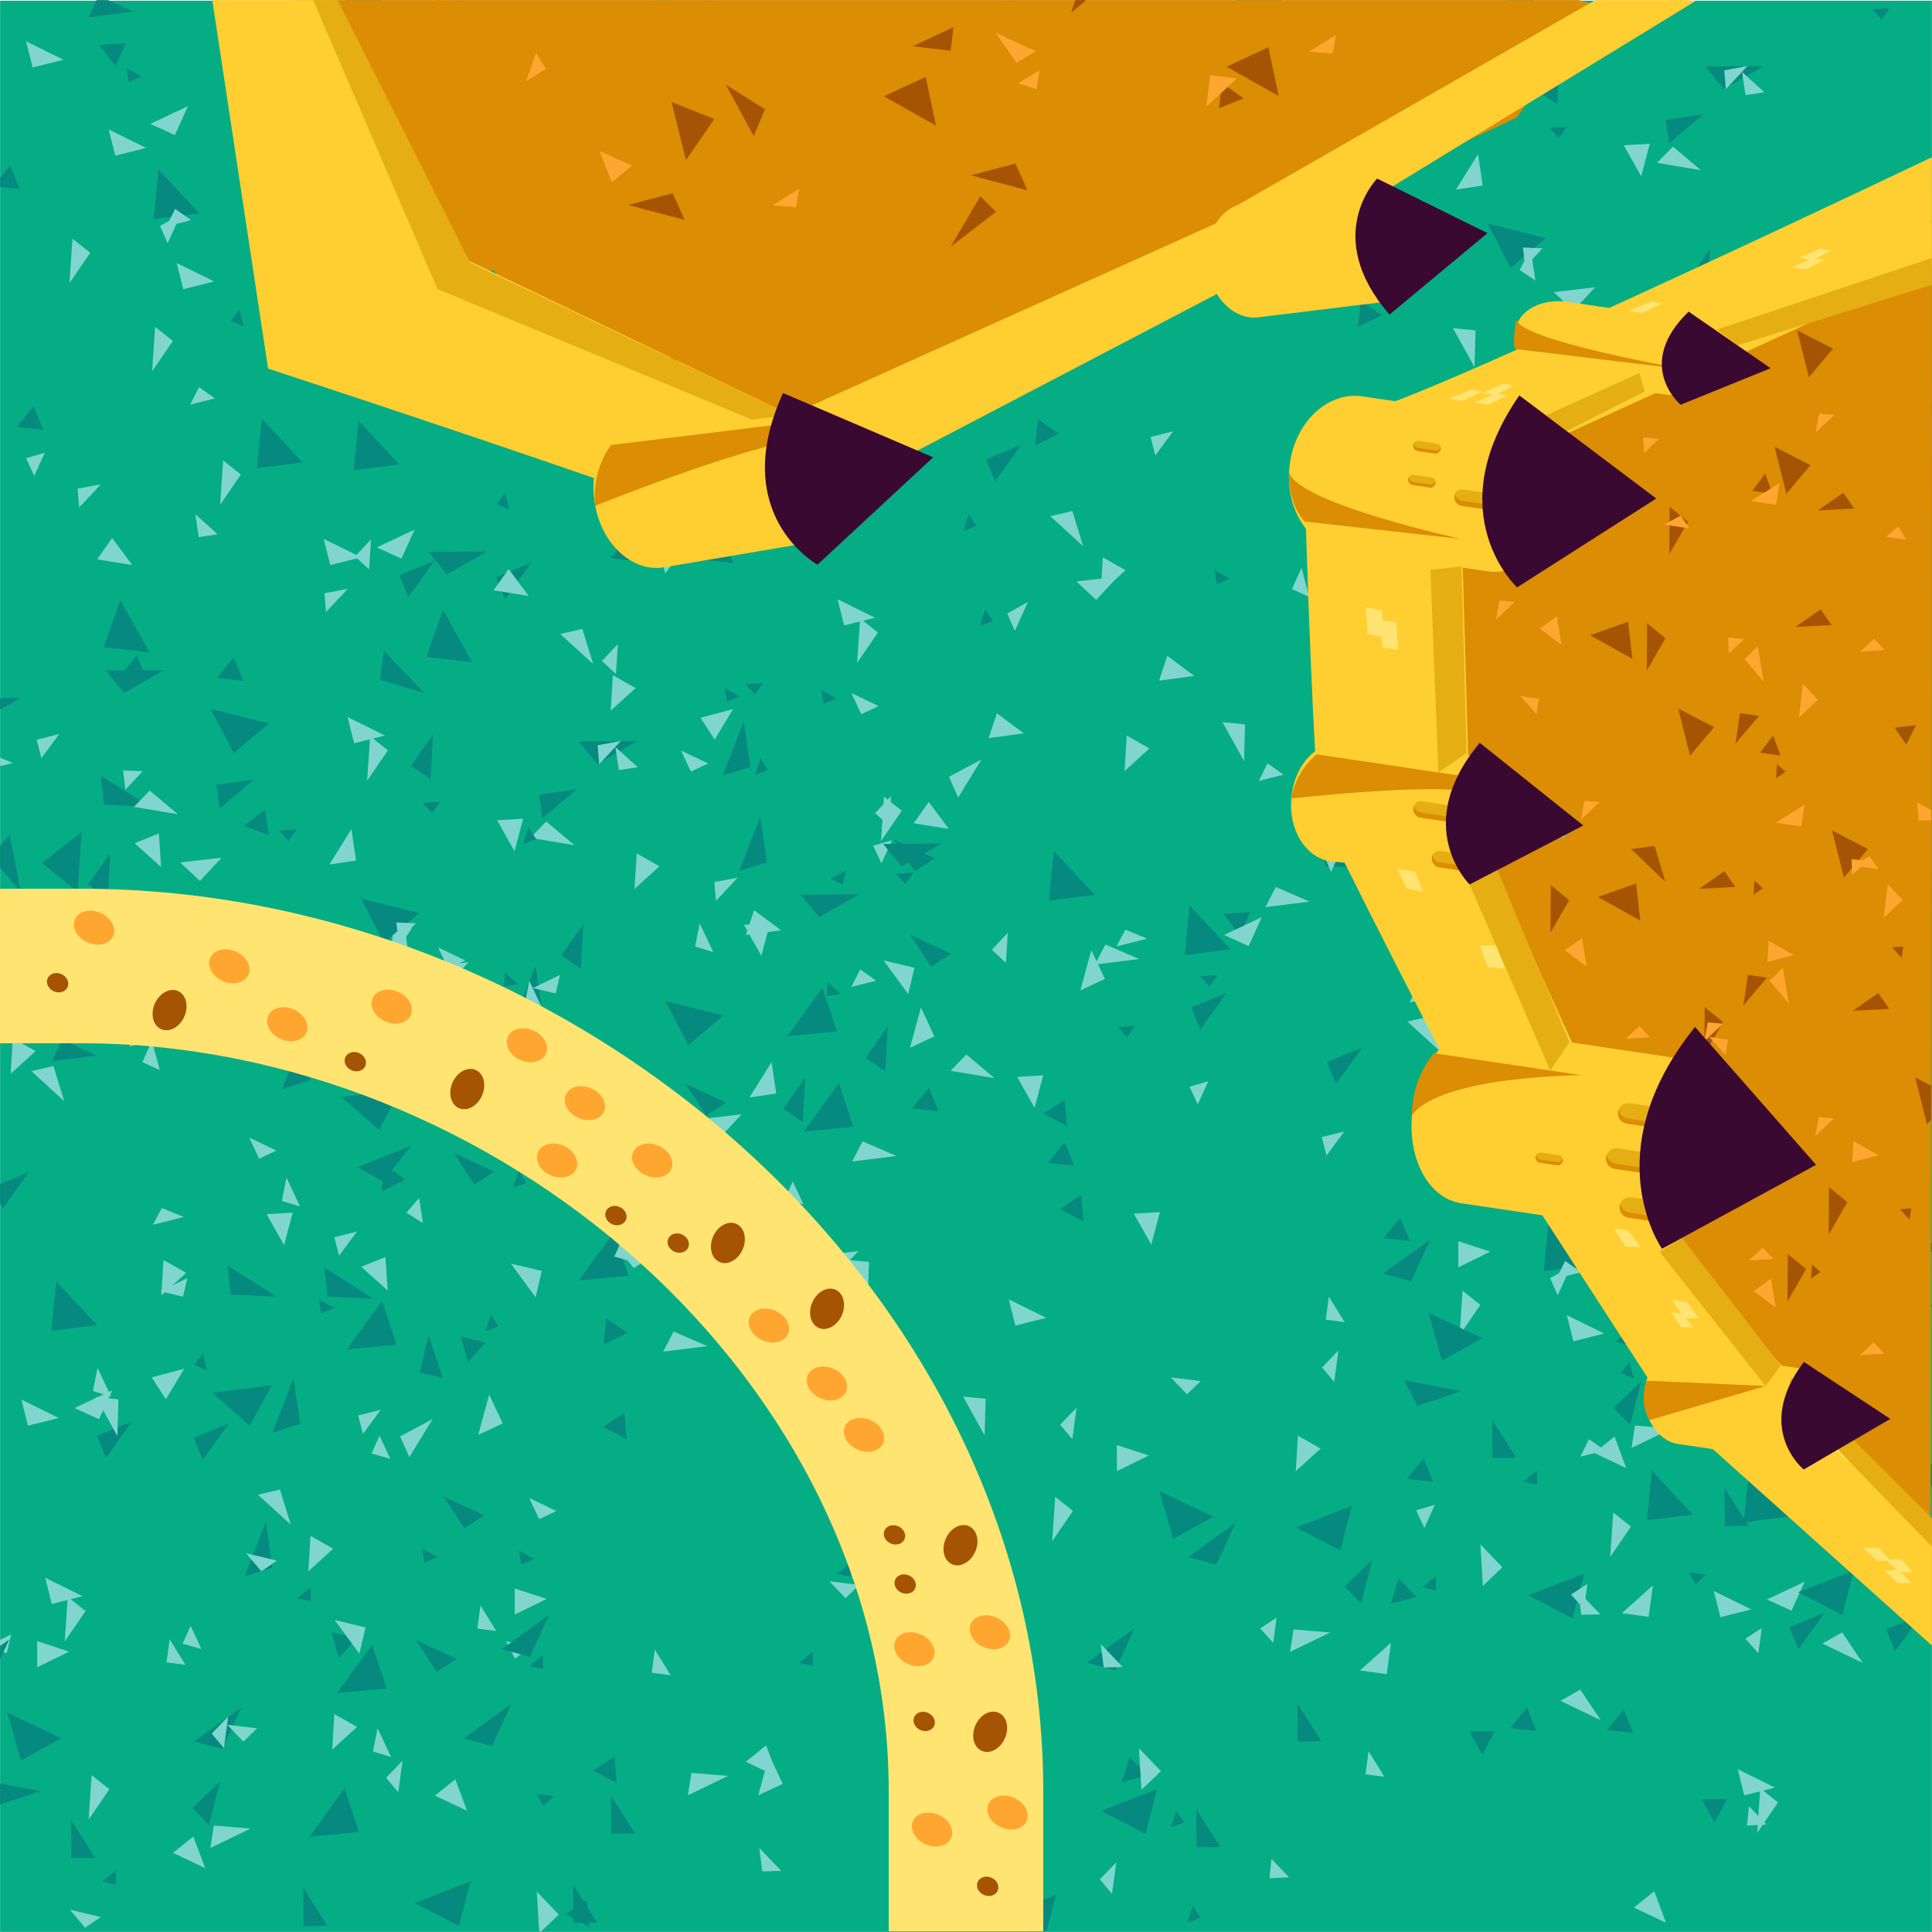 <?xml version="1.0" encoding="utf-8"?>
<!-- Generator: Adobe Illustrator 21.1.0, SVG Export Plug-In . SVG Version: 6.00 Build 0)  -->
<svg version="1.1" id="Capa_1" xmlns="http://www.w3.org/2000/svg" xmlns:xlink="http://www.w3.org/1999/xlink" x="0px" y="0px"
	 viewBox="0 0 100 100" enable-background="new 0 0 100 100" xml:space="preserve">
<g>
	<g>
		<g>
			<rect x="0.005" y="0.036" fill="#05AD85" width="99.99" height="99.959"/>
			<g>
				<defs>
					<rect id="SVGID_33_" x="0.005" y="0.005" width="99.989" height="99.96"/>
				</defs>
				<clipPath id="SVGID_2_">
					<use xlink:href="#SVGID_33_"  overflow="visible"/>
				</clipPath>
				<g clip-path="url(#SVGID_2_)">
					<g>
						<g>
							<polygon fill="#06897F" points="80.277,0.935 78.185,-1.247 77.991,0.249 							"/>
							<polygon fill="#06897F" points="71.464,5.404 69.693,6.908 69.513,5.695 							"/>
							<polygon fill="#06897F" points="85.124,16.005 84.457,15.392 84.404,16.113 							"/>
							<polygon fill="#06897F" points="55.523,7.775 55.329,6.474 54.233,7.302 							"/>
						</g>
						<g>
							<polygon fill="#06897F" points="88.167,5.912 86.395,7.415 86.215,6.202 							"/>
							<polygon fill="#06897F" points="72.225,8.283 72.031,6.982 70.935,7.81 							"/>
						</g>
						<g>
							<polygon fill="#06897F" points="59.372,1.186 56.349,1.211 57.305,2.378 							"/>
							<polygon fill="#06897F" points="56.58,10.661 56.459,12.982 55.453,12.281 							"/>
							<polygon fill="#06897F" points="73.666,7.996 72.762,8.06 73.25,8.593 							"/>
							<polygon fill="#06897F" points="48.084,10.09 45.08,9.336 46.261,11.626 							"/>
							<polygon fill="#06897F" points="47.372,23.885 46.292,23.133 46.143,24.499 							"/>
						</g>
						<g>
							<polygon fill="#06897F" points="91.295,3.419 88.272,3.444 89.228,4.611 							"/>
							<polygon fill="#06897F" points="88.503,12.895 88.383,15.215 87.376,14.514 							"/>
							<polygon fill="#06897F" points="80.006,12.323 77.003,11.569 78.184,13.86 							"/>
							<polygon fill="#06897F" points="79.295,26.118 78.215,25.366 78.066,26.732 							"/>
						</g>
						<g>
							<polygon fill="#06897F" points="95.76,17.626 92.756,16.872 93.937,19.162 							"/>
							<polygon fill="#06897F" points="95.048,31.421 93.968,30.669 93.819,32.034 							"/>
						</g>
						<g>
							<polygon fill="#06897F" points="80.725,3.081 80.604,5.401 79.597,4.7 							"/>
							<polygon fill="#06897F" points="97.811,0.416 96.907,0.48 97.394,1.013 							"/>
							<polygon fill="#06897F" points="72.228,2.51 69.224,1.755 70.405,4.045 							"/>
							<polygon fill="#06897F" points="71.516,16.305 70.436,15.553 70.287,16.919 							"/>
						</g>
						<g>
							<polygon fill="#06897F" points="102.784,11.351 99.761,11.376 100.717,12.543 							"/>
							<polygon fill="#06897F" points="99.992,20.826 99.872,23.147 98.865,22.445 							"/>
							<polygon fill="#06897F" points="91.495,20.255 88.492,19.5 89.673,21.791 							"/>
							<polygon fill="#06897F" points="90.784,34.05 89.704,33.298 89.555,34.664 							"/>
						</g>
						<g>
							<polygon fill="#06897F" points="66.806,-0.252 63.784,-0.227 64.739,0.94 							"/>
							<polygon fill="#06897F" points="64.015,9.224 63.893,11.543 62.887,10.843 							"/>
							<polygon fill="#06897F" points="81.1,6.558 80.197,6.623 80.684,7.156 							"/>
							<polygon fill="#06897F" points="55.518,8.652 52.514,7.897 53.695,10.188 							"/>
							<polygon fill="#06897F" points="54.807,22.447 53.726,21.695 53.577,23.061 							"/>
						</g>
						<g>
							<polygon fill="#80D6CE" points="76.745,9.605 76.503,7.979 75.362,9.811 							"/>
							<polygon fill="#80D6CE" points="58.457,16.315 58.263,15.014 57.601,15.777 							"/>
							<polygon fill="#80D6CE" points="57.725,2.462 57.483,0.835 56.91,1.918 							"/>
							<polygon fill="#80D6CE" points="88.044,8.811 86.587,7.587 85.77,8.429 							"/>
						</g>
						<g>
							<polygon fill="#80D6CE" points="56.222,8.004 55.98,6.377 54.839,8.209 							"/>
							<polygon fill="#80D6CE" points="37.934,14.713 37.74,13.412 37.078,14.176 							"/>
							<polygon fill="#80D6CE" points="37.202,0.859 36.96,-0.767 36.387,0.316 							"/>
							<polygon fill="#80D6CE" points="67.521,7.21 66.064,5.985 65.248,6.827 							"/>
						</g>
						<g>
							<polygon fill="#80D6CE" points="98.492,21.663 98.249,20.036 97.109,21.868 							"/>
							<polygon fill="#80D6CE" points="80.203,28.372 80.01,27.071 79.347,27.834 							"/>
							<polygon fill="#80D6CE" points="79.471,14.519 79.23,12.893 78.656,13.975 							"/>
							<polygon fill="#80D6CE" points="91.323,4.775 90.17,3.73 90.347,4.923 							"/>
						</g>
						<g>
							<polygon fill="#80D6CE" points="68.664,10.66 69.787,9.458 67.642,9.706 							"/>
							<polygon fill="#80D6CE" points="52.025,0.531 52.923,-0.43 51.913,-0.473 							"/>
							<polygon fill="#80D6CE" points="84.947,9.123 85.393,7.441 84.044,7.52 							"/>
							<polygon fill="#80D6CE" points="76.321,19.004 76.372,17.102 75.204,16.987 							"/>
						</g>
						<g>
							<polygon fill="#80D6CE" points="81.441,16.073 82.563,14.871 80.419,15.119 							"/>
							<polygon fill="#80D6CE" points="64.802,5.944 65.7,4.983 64.69,4.941 							"/>
							<polygon fill="#80D6CE" points="97.724,14.536 98.17,12.854 96.821,12.933 							"/>
							<polygon fill="#80D6CE" points="89.098,24.417 89.149,22.515 87.982,22.401 							"/>
						</g>
						<g>
							<polygon fill="#80D6CE" points="95.581,23.942 96.703,22.741 94.559,22.989 							"/>
							<polygon fill="#80D6CE" points="78.942,13.815 79.84,12.853 78.83,12.81 							"/>
							<polygon fill="#80D6CE" points="89.33,4.616 90.452,3.414 89.247,3.639 							"/>
						</g>
						<g>
							<polygon fill="#80D6CE" points="84.984,20.894 85.881,19.932 84.871,19.89 							"/>
							<polygon fill="#80D6CE" points="95.371,11.695 96.493,10.494 95.289,10.719 							"/>
						</g>
						<g>
							<polygon fill="#80D6CE" points="56.735,31.051 57.857,29.848 55.713,30.096 							"/>
							<polygon fill="#80D6CE" points="40.095,20.922 40.993,19.961 39.984,19.918 							"/>
							<polygon fill="#80D6CE" points="50.483,11.724 51.605,10.521 50.402,10.747 							"/>
							<polygon fill="#80D6CE" points="65.49,14.927 65.589,13.374 64.766,14.256 							"/>
							<polygon fill="#80D6CE" points="73.018,29.513 73.463,27.831 72.114,27.911 							"/>
							<polygon fill="#80D6CE" points="64.392,39.394 64.443,37.493 63.275,37.378 							"/>
						</g>
					</g>
					<g>
						<g>
							<polygon fill="#06897F" points="88.672,56.076 88.099,53.109 87.125,54.26 							"/>
							<polygon fill="#06897F" points="78.845,55.052 76.541,55.355 77.047,54.238 							"/>
							<polygon fill="#06897F" points="84.569,71.365 84.341,70.488 83.906,71.064 							"/>
							<polygon fill="#06897F" points="77.865,46.595 78.061,43.506 76.023,45.082 							"/>
							<polygon fill="#06897F" points="64.165,48.4 64.709,47.202 63.338,47.304 							"/>
						</g>
						<g>
							<polygon fill="#06897F" points="92.601,64.535 90.297,64.838 90.804,63.721 							"/>
							<polygon fill="#06897F" points="98.325,80.848 98.098,79.971 97.662,80.547 							"/>
							<polygon fill="#06897F" points="91.621,56.078 91.818,52.989 89.779,54.565 							"/>
							<polygon fill="#06897F" points="77.922,57.884 78.465,56.685 77.095,56.787 							"/>
						</g>
						<g>
							<polygon fill="#06897F" points="70.974,44.951 68.421,43.334 68.591,44.832 							"/>
							<polygon fill="#06897F" points="63.487,51.398 62.127,53.282 61.662,52.148 							"/>
							<polygon fill="#06897F" points="79.288,58.424 78.494,57.988 78.614,58.7 							"/>
							<polygon fill="#06897F" points="56.659,46.312 54.545,44.049 54.295,46.613 							"/>
							<polygon fill="#06897F" points="48.577,57.515 48.078,56.298 47.211,57.364 							"/>
						</g>
						<g>
							<polygon fill="#06897F" points="96.582,64.138 94.029,62.518 94.198,64.018 							"/>
							<polygon fill="#06897F" points="89.096,70.584 87.735,72.468 87.27,71.334 							"/>
							<polygon fill="#06897F" points="82.267,65.497 80.153,63.235 79.903,65.799 							"/>
							<polygon fill="#06897F" points="74.185,76.7 73.686,75.484 72.82,76.55 							"/>
						</g>
						<g>
							<polygon fill="#06897F" points="99.453,83.581 98.093,85.465 97.628,84.33 							"/>
							<polygon fill="#06897F" points="92.625,78.494 90.511,76.231 90.26,78.796 							"/>
							<polygon fill="#06897F" points="84.542,89.697 84.043,88.48 83.177,89.546 							"/>
						</g>
						<g>
							<polygon fill="#06897F" points="95.371,51.675 92.819,50.057 92.987,51.556 							"/>
							<polygon fill="#06897F" points="87.885,58.122 86.525,60.005 86.059,58.871 							"/>
							<polygon fill="#06897F" points="81.057,53.034 78.942,50.772 78.692,53.337 							"/>
							<polygon fill="#06897F" points="72.974,64.238 72.475,63.021 71.609,64.087 							"/>
						</g>
						<g>
							<polygon fill="#06897F" points="101.93,77.031 99.377,75.412 99.547,76.911 							"/>
							<polygon fill="#06897F" points="94.444,83.478 93.084,85.361 92.619,84.227 							"/>
							<polygon fill="#06897F" points="87.616,78.39 85.502,76.128 85.251,78.692 							"/>
							<polygon fill="#06897F" points="79.534,89.594 79.034,88.377 78.168,89.443 							"/>
						</g>
						<g>
							<polygon fill="#06897F" points="78,47.774 75.447,46.156 75.617,47.655 							"/>
							<polygon fill="#06897F" points="70.513,54.221 69.153,56.105 68.688,54.971 							"/>
							<polygon fill="#06897F" points="86.314,61.246 85.52,60.811 85.64,61.523 							"/>
							<polygon fill="#06897F" points="63.685,49.134 61.572,46.872 61.321,49.436 							"/>
							<polygon fill="#06897F" points="55.603,60.338 55.104,59.121 54.237,60.187 							"/>
						</g>
						<g>
							<polygon fill="#80D6CE" points="81.002,61.445 81.68,59.948 79.728,60.868 							"/>
							<polygon fill="#80D6CE" points="61.997,57.165 62.54,55.967 61.57,56.249 							"/>
							<polygon fill="#80D6CE" points="68.898,45.13 69.577,43.632 68.508,44.231 							"/>
							<polygon fill="#80D6CE" points="84.142,43.37 83.74,41.867 83.241,42.965 							"/>
							<polygon fill="#80D6CE" points="95.939,54.786 95.823,53.049 94.57,53.555 							"/>
							<polygon fill="#80D6CE" points="90.925,66.904 90.365,65.086 89.222,65.351 							"/>
						</g>
						<g>
							<polygon fill="#80D6CE" points="64.629,48.971 65.308,47.474 63.356,48.394 							"/>
							<polygon fill="#80D6CE" points="45.624,44.692 46.167,43.493 45.197,43.776 							"/>
							<polygon fill="#80D6CE" points="52.526,32.656 53.204,31.159 52.135,31.758 							"/>
							<polygon fill="#80D6CE" points="67.768,30.896 67.367,29.393 66.869,30.491 							"/>
							<polygon fill="#80D6CE" points="79.566,42.312 79.45,40.575 78.197,41.082 							"/>
							<polygon fill="#80D6CE" points="74.552,54.43 73.992,52.612 72.849,52.877 							"/>
						</g>
						<g>
							<polygon fill="#80D6CE" points="92.73,83.366 93.409,81.869 91.456,82.789 							"/>
							<polygon fill="#80D6CE" points="73.725,79.086 74.268,77.889 73.298,78.171 							"/>
							<polygon fill="#80D6CE" points="80.626,67.051 81.305,65.554 80.236,66.153 							"/>
							<polygon fill="#80D6CE" points="95.869,65.292 95.468,63.788 94.97,64.886 							"/>
						</g>
						<g>
							<polygon fill="#80D6CE" points="73.641,57.949 75.236,57.548 73.3,56.594 							"/>
							<polygon fill="#80D6CE" points="65.157,40.418 66.433,40.097 65.607,39.514 							"/>
							<polygon fill="#80D6CE" points="78.874,38.323 80.469,37.922 79.335,37.458 							"/>
							<polygon fill="#80D6CE" points="89.743,49.151 90.67,47.9 89.5,48.194 							"/>
							<polygon fill="#80D6CE" points="88.154,65.487 89.441,64.315 88.265,63.651 							"/>
							<polygon fill="#80D6CE" points="75.547,69.111 76.621,67.541 75.703,66.812 							"/>
						</g>
						<g>
							<polygon fill="#80D6CE" points="81.438,69.425 83.033,69.024 81.097,68.07 							"/>
							<polygon fill="#80D6CE" points="72.954,51.894 74.23,51.573 73.405,50.989 							"/>
							<polygon fill="#80D6CE" points="86.672,49.799 88.267,49.397 87.133,48.934 							"/>
							<polygon fill="#80D6CE" points="97.541,60.627 98.467,59.376 97.297,59.67 							"/>
							<polygon fill="#80D6CE" points="95.952,76.963 97.239,75.791 96.063,75.126 							"/>
							<polygon fill="#80D6CE" points="83.344,80.587 84.418,79.017 83.5,78.287 							"/>
						</g>
						<g>
							<polygon fill="#80D6CE" points="89.048,83.704 90.643,83.303 88.706,82.349 							"/>
							<polygon fill="#80D6CE" points="80.564,66.173 81.84,65.852 81.014,65.268 							"/>
							<polygon fill="#80D6CE" points="94.281,64.077 95.876,63.676 94.743,63.212 							"/>
							<polygon fill="#80D6CE" points="90.954,94.866 92.028,93.295 91.11,92.566 							"/>
						</g>
						<g>
							<polygon fill="#80D6CE" points="90.282,92.927 91.877,92.527 89.941,91.572 							"/>
							<polygon fill="#80D6CE" points="81.798,75.396 83.074,75.076 82.249,74.492 							"/>
							<polygon fill="#80D6CE" points="95.516,73.301 97.111,72.9 95.977,72.436 							"/>
						</g>
						<g>
							<polygon fill="#80D6CE" points="52.556,68.612 54.151,68.21 52.214,67.256 							"/>
							<polygon fill="#80D6CE" points="44.072,51.08 45.348,50.76 44.522,50.176 							"/>
							<polygon fill="#80D6CE" points="57.789,48.985 59.384,48.584 58.25,48.12 							"/>
							<polygon fill="#80D6CE" points="68.659,59.813 69.584,58.562 68.415,58.857 							"/>
							<polygon fill="#80D6CE" points="67.069,76.15 68.356,74.977 67.18,74.313 							"/>
							<polygon fill="#80D6CE" points="54.462,79.774 55.536,78.203 54.618,77.474 							"/>
						</g>
					</g>
					<g>
						<g>
							<polygon fill="#06897F" points="37.981,10.81 37.753,9.934 37.317,10.509 							"/>
						</g>
						<g>
							<polygon fill="#06897F" points="46.013,3.98 43.709,4.283 44.216,3.166 							"/>
							<polygon fill="#06897F" points="51.737,20.293 51.509,19.416 51.073,19.992 							"/>
						</g>
						<g>
							<polygon fill="#06897F" points="49.994,3.582 47.441,1.964 47.61,3.463 							"/>
							<polygon fill="#06897F" points="42.507,10.029 41.147,11.913 40.681,10.778 							"/>
							<polygon fill="#06897F" points="58.308,17.055 57.514,16.619 57.634,17.331 							"/>
							<polygon fill="#06897F" points="35.679,4.942 33.565,2.679 33.314,5.244 							"/>
							<polygon fill="#06897F" points="27.597,16.145 27.097,14.929 26.232,15.995 							"/>
						</g>
						<g>
							<polygon fill="#06897F" points="60.351,16.579 57.798,14.961 57.968,16.46 							"/>
							<polygon fill="#06897F" points="52.865,23.027 51.505,24.91 51.039,23.775 							"/>
							<polygon fill="#06897F" points="68.665,30.052 67.871,29.616 67.991,30.328 							"/>
							<polygon fill="#06897F" points="46.037,17.939 43.923,15.677 43.672,18.241 							"/>
							<polygon fill="#06897F" points="37.954,29.142 37.454,27.925 36.588,28.992 							"/>
						</g>
						<g>
							<polygon fill="#06897F" points="57.097,4.592 56.303,4.156 56.423,4.869 							"/>
							<polygon fill="#06897F" points="26.386,3.684 25.887,2.467 25.021,3.533 							"/>
						</g>
						<g>
							<polygon fill="#06897F" points="55.342,16.476 52.789,14.858 52.958,16.357 							"/>
							<polygon fill="#06897F" points="47.856,22.923 46.496,24.806 46.03,23.671 							"/>
							<polygon fill="#06897F" points="63.656,29.948 62.862,29.512 62.982,30.225 							"/>
							<polygon fill="#06897F" points="41.027,17.836 38.914,15.573 38.663,18.137 							"/>
							<polygon fill="#06897F" points="32.945,29.039 32.446,27.822 31.58,28.888 							"/>
						</g>
						<g>
							<polygon fill="#06897F" points="39.725,0.692 38.932,0.256 39.052,0.968 							"/>
						</g>
						<g>
							<polygon fill="#80D6CE" points="34.414,0.89 35.093,-0.607 33.141,0.313 							"/>
							<polygon fill="#80D6CE" points="44.337,6.35 43.777,4.531 42.634,4.796 							"/>
						</g>
						<g>
							<polygon fill="#80D6CE" points="46.142,22.812 46.82,21.315 44.868,22.235 							"/>
							<polygon fill="#80D6CE" points="27.137,18.532 27.68,17.333 26.709,17.616 							"/>
							<polygon fill="#80D6CE" points="34.038,6.497 34.717,4.998 33.648,5.598 							"/>
							<polygon fill="#80D6CE" points="49.281,4.736 48.88,3.234 48.381,4.332 							"/>
							<polygon fill="#80D6CE" points="61.078,16.152 60.963,14.416 59.71,14.923 							"/>
							<polygon fill="#80D6CE" points="56.064,28.271 55.505,26.453 54.362,26.717 							"/>
						</g>
						<g>
							<polygon fill="#80D6CE" points="41.566,4.932 42.853,3.761 41.677,3.095 							"/>
							<polygon fill="#80D6CE" points="28.959,8.556 30.033,6.987 29.115,6.256 							"/>
						</g>
						<g>
							<polygon fill="#80D6CE" points="34.85,8.87 36.445,8.469 34.509,7.515 							"/>
							<polygon fill="#80D6CE" points="50.953,0.071 51.879,-1.178 50.709,-0.885 							"/>
							<polygon fill="#80D6CE" points="49.363,16.408 50.65,15.236 49.474,14.572 							"/>
							<polygon fill="#80D6CE" points="36.755,20.032 37.83,18.462 36.912,17.733 							"/>
						</g>
						<g>
							<polygon fill="#80D6CE" points="42.459,23.149 44.055,22.748 42.118,21.794 							"/>
							<polygon fill="#80D6CE" points="33.976,5.617 35.252,5.296 34.426,4.713 							"/>
							<polygon fill="#80D6CE" points="47.694,3.523 49.288,3.121 48.154,2.657 							"/>
							<polygon fill="#80D6CE" points="58.562,14.35 59.488,13.1 58.319,13.395 							"/>
							<polygon fill="#80D6CE" points="56.973,30.687 58.26,29.515 57.084,28.85 							"/>
							<polygon fill="#80D6CE" points="44.365,34.31 45.44,32.741 44.521,32.011 							"/>
						</g>
						<g>
							<polygon fill="#80D6CE" points="43.693,32.373 45.289,31.971 43.352,31.018 							"/>
							<polygon fill="#80D6CE" points="35.21,14.842 36.486,14.52 35.661,13.937 							"/>
							<polygon fill="#80D6CE" points="48.927,12.747 50.523,12.345 49.388,11.881 							"/>
							<polygon fill="#80D6CE" points="59.797,23.574 60.723,22.324 59.553,22.618 							"/>
							<polygon fill="#80D6CE" points="58.207,39.911 59.495,38.739 58.318,38.074 							"/>
							<polygon fill="#80D6CE" points="45.6,43.535 46.674,41.965 45.756,41.235 							"/>
						</g>
						<g>
							<polygon fill="#80D6CE" points="5.967,8.057 7.562,7.655 5.626,6.702 							"/>
							<polygon fill="#80D6CE" points="20.481,15.594 21.768,14.423 20.591,13.758 							"/>
							<polygon fill="#80D6CE" points="7.873,19.218 8.948,17.648 8.029,16.919 							"/>
						</g>
					</g>
					<g>
						<g>
							<g>
								<polygon fill="#06897F" points="16.722,1.62 16.149,-1.347 15.174,-0.195 								"/>
								<polygon fill="#06897F" points="6.894,0.597 4.591,0.899 5.097,-0.218 								"/>
								<polygon fill="#06897F" points="12.618,16.91 12.39,16.033 11.955,16.609 								"/>
							</g>
							<g>
								<polygon fill="#06897F" points="20.65,10.08 18.346,10.382 18.853,9.266 								"/>
								<polygon fill="#06897F" points="26.374,26.393 26.147,25.516 25.711,26.092 								"/>
								<polygon fill="#06897F" points="19.67,1.622 19.867,-1.467 17.828,0.11 								"/>
								<polygon fill="#06897F" points="5.972,3.428 6.515,2.23 5.144,2.331 								"/>
							</g>
							<g>
								<polygon fill="#06897F" points="7.338,3.968 6.544,3.533 6.664,4.244 								"/>
							</g>
							<g>
								<polygon fill="#06897F" points="24.631,9.682 22.078,8.064 22.247,9.563 								"/>
								<polygon fill="#06897F" points="17.145,16.129 15.785,18.012 15.319,16.878 								"/>
								<polygon fill="#06897F" points="32.945,23.154 32.151,22.718 32.271,23.43 								"/>
								<polygon fill="#06897F" points="10.316,11.042 8.203,8.779 7.951,11.343 								"/>
								<polygon fill="#06897F" points="2.234,22.245 1.735,21.028 0.869,22.094 								"/>
							</g>
							<g>
								<polygon fill="#06897F" points="34.989,22.679 32.436,21.061 32.605,22.559 								"/>
								<polygon fill="#06897F" points="27.502,29.126 26.142,31.009 25.676,29.875 								"/>
								<polygon fill="#06897F" points="43.302,36.15 42.508,35.716 42.629,36.427 								"/>
								<polygon fill="#06897F" points="20.674,24.038 18.56,21.776 18.309,24.34 								"/>
								<polygon fill="#06897F" points="12.592,35.242 12.092,34.025 11.226,35.091 								"/>
							</g>
							<g>
								<polygon fill="#06897F" points="15.934,3.666 14.574,5.55 14.109,4.416 								"/>
								<polygon fill="#06897F" points="31.734,10.692 30.94,10.256 31.06,10.968 								"/>
								<polygon fill="#06897F" points="1.023,9.783 0.524,8.566 -0.342,9.632 								"/>
							</g>
							<g>
								<polygon fill="#06897F" points="29.98,22.575 27.426,20.957 27.596,22.456 								"/>
								<polygon fill="#06897F" points="22.493,29.022 21.133,30.905 20.668,29.771 								"/>
								<polygon fill="#06897F" points="38.294,36.047 37.499,35.612 37.62,36.324 								"/>
								<polygon fill="#06897F" points="15.665,23.935 13.551,21.672 13.3,24.237 								"/>
								<polygon fill="#06897F" points="7.583,35.139 7.083,33.921 6.217,34.988 								"/>
							</g>
							<g>
								<polygon fill="#06897F" points="14.363,6.791 13.569,6.355 13.69,7.068 								"/>
							</g>
							<g>
								<polygon fill="#80D6CE" points="9.052,6.99 9.731,5.492 7.778,6.413 								"/>
								<polygon fill="#80D6CE" points="23.988,0.329 23.872,-1.406 22.62,-0.9 								"/>
								<polygon fill="#80D6CE" points="18.974,12.449 18.414,10.631 17.271,10.895 								"/>
							</g>
							<g>
								<polygon fill="#80D6CE" points="20.779,28.911 21.458,27.414 19.505,28.334 								"/>
								<polygon fill="#80D6CE" points="1.774,24.631 2.317,23.433 1.347,23.716 								"/>
								<polygon fill="#80D6CE" points="8.676,12.596 9.354,11.098 8.285,11.697 								"/>
								<polygon fill="#80D6CE" points="23.919,10.835 23.517,9.333 23.019,10.431 								"/>
								<polygon fill="#80D6CE" points="35.715,22.251 35.6,20.516 34.348,21.021 								"/>
								<polygon fill="#80D6CE" points="30.702,34.37 30.142,32.552 29,32.816 								"/>
							</g>
							<g>
								<polygon fill="#80D6CE" points="1.69,3.494 3.285,3.093 1.349,2.139 								"/>
								<polygon fill="#80D6CE" points="16.203,11.031 17.49,9.86 16.314,9.195 								"/>
								<polygon fill="#80D6CE" points="3.596,14.656 4.67,13.086 3.752,12.356 								"/>
							</g>
							<g>
								<polygon fill="#80D6CE" points="9.487,14.97 11.082,14.568 9.146,13.614 								"/>
								<polygon fill="#80D6CE" points="25.59,6.17 26.517,4.921 25.347,5.215 								"/>
								<polygon fill="#80D6CE" points="24,22.507 25.288,21.336 24.112,20.671 								"/>
								<polygon fill="#80D6CE" points="11.393,26.131 12.467,24.561 11.549,23.832 								"/>
							</g>
							<g>
								<polygon fill="#80D6CE" points="17.096,29.248 18.692,28.847 16.755,27.893 								"/>
								<polygon fill="#80D6CE" points="8.613,11.717 9.889,11.396 9.063,10.812 								"/>
								<polygon fill="#80D6CE" points="22.331,9.622 23.925,9.221 22.791,8.757 								"/>
								<polygon fill="#80D6CE" points="33.2,20.449 34.125,19.2 32.956,19.494 								"/>
								<polygon fill="#80D6CE" points="31.61,36.786 32.897,35.615 31.722,34.95 								"/>
								<polygon fill="#80D6CE" points="19.002,40.41 20.077,38.84 19.159,38.11 								"/>
							</g>
							<g>
								<polygon fill="#80D6CE" points="18.331,38.472 19.926,38.071 17.99,37.117 								"/>
								<polygon fill="#80D6CE" points="9.848,20.941 11.123,20.62 10.298,20.036 								"/>
								<polygon fill="#80D6CE" points="23.565,18.846 25.16,18.444 24.025,17.981 								"/>
								<polygon fill="#80D6CE" points="34.434,29.674 35.36,28.423 34.191,28.718 								"/>
								<polygon fill="#80D6CE" points="32.844,46.01 34.133,44.838 32.956,44.174 								"/>
								<polygon fill="#80D6CE" points="20.237,49.634 21.311,48.064 20.393,47.335 								"/>
							</g>
						</g>
						<g>
							<g>
								<g>
									<polygon fill="#06897F" points="1.072,46.168 0.499,43.2 -0.477,44.352 									"/>
								</g>
								<g>
									<polygon fill="#06897F" points="5,54.626 2.696,54.929 3.202,53.812 									"/>
									<polygon fill="#06897F" points="10.724,70.939 10.496,70.063 10.061,70.638 									"/>
									<polygon fill="#06897F" points="4.02,46.17 4.217,43.08 2.178,44.657 									"/>
								</g>
								<g>
									<polygon fill="#06897F" points="8.981,54.229 6.427,52.61 6.598,54.109 									"/>
									<polygon fill="#06897F" points="1.494,60.676 0.134,62.56 -0.331,61.425 									"/>
									<polygon fill="#06897F" points="17.295,67.701 16.5,67.265 16.62,67.977 									"/>
								</g>
								<g>
									<polygon fill="#06897F" points="19.338,67.225 16.786,65.608 16.955,67.106 									"/>
									<polygon fill="#06897F" points="11.852,73.673 10.492,75.556 10.027,74.421 									"/>
									<polygon fill="#06897F" points="27.652,80.698 26.858,80.262 26.979,80.974 									"/>
									<polygon fill="#06897F" points="5.024,68.586 2.91,66.322 2.659,68.887 									"/>
								</g>
								<g>
									<polygon fill="#06897F" points="7.77,41.767 5.217,40.148 5.387,41.647 									"/>
									<polygon fill="#06897F" points="0.284,48.213 -1.076,50.097 -1.542,48.963 									"/>
									<polygon fill="#06897F" points="16.084,55.238 15.29,54.803 15.41,55.515 									"/>
								</g>
								<g>
									<polygon fill="#06897F" points="14.33,67.122 11.777,65.504 11.946,67.002 									"/>
									<polygon fill="#06897F" points="6.843,73.569 5.483,75.453 5.018,74.318 									"/>
									<polygon fill="#06897F" points="22.644,80.594 21.85,80.159 21.97,80.87 									"/>
									<polygon fill="#06897F" points="0.015,68.481 -2.099,66.219 -2.35,68.783 									"/>
								</g>
								<g>
									<polygon fill="#80D6CE" points="8.338,44.877 8.222,43.141 6.97,43.646 									"/>
									<polygon fill="#80D6CE" points="3.324,56.995 2.764,55.177 1.621,55.442 									"/>
								</g>
								<g>
									<polygon fill="#80D6CE" points="5.129,73.457 5.807,71.96 3.855,72.881 									"/>
									<polygon fill="#80D6CE" points="8.268,55.383 7.866,53.879 7.368,54.978 									"/>
									<polygon fill="#80D6CE" points="20.066,66.798 19.95,65.062 18.697,65.568 									"/>
									<polygon fill="#80D6CE" points="15.052,78.917 14.492,77.099 13.349,77.363 									"/>
								</g>
								<g>
									<polygon fill="#80D6CE" points="2.142,39.242 3.069,37.992 1.899,38.286 									"/>
									<polygon fill="#80D6CE" points="0.552,55.578 1.841,54.407 0.664,53.742 									"/>
								</g>
								<g>
									<polygon fill="#80D6CE" points="-0.93,39.889 0.666,39.489 -0.468,39.025 									"/>
									<polygon fill="#80D6CE" points="9.939,50.718 10.866,49.467 9.696,49.761 									"/>
									<polygon fill="#80D6CE" points="8.35,67.054 9.637,65.882 8.461,65.218 									"/>
								</g>
								<g>
									<polygon fill="#80D6CE" points="1.447,73.795 3.042,73.394 1.105,72.44 									"/>
									<polygon fill="#80D6CE" points="6.68,54.169 8.276,53.768 7.141,53.304 									"/>
									<polygon fill="#80D6CE" points="17.549,64.997 18.476,63.746 17.306,64.041 									"/>
									<polygon fill="#80D6CE" points="15.96,81.333 17.247,80.161 16.071,79.497 									"/>
									<polygon fill="#80D6CE" points="3.352,84.957 4.427,83.387 3.508,82.658 									"/>
								</g>
								<g>
									<polygon fill="#80D6CE" points="2.681,83.019 4.276,82.618 2.34,81.664 									"/>
									<polygon fill="#80D6CE" points="7.915,63.393 9.51,62.991 8.376,62.527 									"/>
									<polygon fill="#80D6CE" points="18.784,74.22 19.71,72.97 18.541,73.265 									"/>
									<polygon fill="#80D6CE" points="17.194,90.557 18.482,89.385 17.305,88.721 									"/>
									<polygon fill="#80D6CE" points="4.587,94.181 5.661,92.611 4.743,91.881 									"/>
								</g>
							</g>
							<g>
								<g>
									<polygon fill="#06897F" points="21.961,35.871 19.87,33.689 19.676,35.185 									"/>
									<polygon fill="#06897F" points="13.15,40.34 11.378,41.843 11.198,40.63 									"/>
									<polygon fill="#06897F" points="26.809,50.941 26.142,50.328 26.089,51.048 									"/>
									<polygon fill="#06897F" points="7.737,33.766 6.226,31.064 5.369,33.494 									"/>
								</g>
								<g>
									<polygon fill="#06897F" points="29.852,40.848 28.08,42.351 27.9,41.138 									"/>
									<polygon fill="#06897F" points="43.511,51.449 42.844,50.836 42.791,51.555 									"/>
									<polygon fill="#06897F" points="24.44,34.274 22.929,31.572 22.072,34.002 									"/>
									<polygon fill="#06897F" points="13.91,43.219 13.717,41.918 12.621,42.745 									"/>
								</g>
								<g>
									<polygon fill="#06897F" points="1.057,36.122 -1.966,36.147 -1.01,37.314 									"/>
									<polygon fill="#06897F" points="15.351,42.932 14.448,42.996 14.935,43.529 									"/>
								</g>
								<g>
									<polygon fill="#06897F" points="32.98,38.355 29.957,38.38 30.913,39.547 									"/>
									<polygon fill="#06897F" points="30.189,47.83 30.068,50.15 29.061,49.449 									"/>
									<polygon fill="#06897F" points="47.274,45.165 46.371,45.229 46.859,45.762 									"/>
									<polygon fill="#06897F" points="21.692,47.259 18.688,46.504 19.869,48.795 									"/>
									<polygon fill="#06897F" points="20.98,61.054 19.901,60.302 19.751,61.668 									"/>
								</g>
								<g>
									<polygon fill="#06897F" points="48.733,43.658 45.711,43.682 46.667,44.85 									"/>
									<polygon fill="#06897F" points="45.942,53.133 45.821,55.453 44.814,54.753 									"/>
									<polygon fill="#06897F" points="63.027,50.467 62.124,50.533 62.611,51.065 									"/>
									<polygon fill="#06897F" points="37.445,52.562 34.441,51.807 35.622,54.098 									"/>
									<polygon fill="#06897F" points="36.734,66.357 35.654,65.605 35.505,66.97 									"/>
								</g>
								<g>
									<polygon fill="#06897F" points="25.202,28.542 22.179,28.566 23.134,29.733 									"/>
									<polygon fill="#06897F" points="22.41,38.017 22.289,40.337 21.282,39.636 									"/>
									<polygon fill="#06897F" points="39.496,35.351 38.592,35.416 39.08,35.949 									"/>
									<polygon fill="#06897F" points="13.913,37.446 10.909,36.691 12.09,38.981 									"/>
									<polygon fill="#06897F" points="13.202,51.241 12.122,50.489 11.973,51.854 									"/>
								</g>
								<g>
									<polygon fill="#06897F" points="44.47,46.286 41.446,46.312 42.402,47.479 									"/>
									<polygon fill="#06897F" points="41.678,55.762 41.557,58.082 40.55,57.381 									"/>
									<polygon fill="#06897F" points="58.763,53.097 57.86,53.161 58.347,53.694 									"/>
									<polygon fill="#06897F" points="33.181,55.19 30.177,54.436 31.358,56.726 									"/>
									<polygon fill="#06897F" points="32.469,68.986 31.389,68.234 31.24,69.599 									"/>
								</g>
								<g>
									<polygon fill="#06897F" points="8.491,34.684 5.468,34.708 6.424,35.875 									"/>
									<polygon fill="#06897F" points="5.7,44.159 5.579,46.48 4.572,45.778 									"/>
									<polygon fill="#06897F" points="22.786,41.494 21.882,41.558 22.369,42.091 									"/>
								</g>
								<g>
									<polygon fill="#80D6CE" points="18.43,44.541 18.188,42.915 17.047,44.747 									"/>
									<polygon fill="#80D6CE" points="0.141,51.25 -0.052,49.95 -0.714,50.713 									"/>
									<polygon fill="#80D6CE" points="11.261,27.653 10.108,26.608 10.286,27.801 									"/>
									<polygon fill="#80D6CE" points="27.366,30.847 26.327,29.451 25.549,30.555 									"/>
									<polygon fill="#80D6CE" points="29.729,43.746 28.272,42.523 27.455,43.365 									"/>
								</g>
								<g>
									<polygon fill="#80D6CE" points="6.843,29.246 5.804,27.849 5.026,28.954 									"/>
									<polygon fill="#80D6CE" points="9.206,42.145 7.749,40.921 6.932,41.763 									"/>
								</g>
								<g>
									<polygon fill="#80D6CE" points="40.177,56.599 39.935,54.972 38.794,56.805 									"/>
									<polygon fill="#80D6CE" points="21.888,63.308 21.695,62.007 21.033,62.77 									"/>
									<polygon fill="#80D6CE" points="21.156,49.455 20.915,47.828 20.341,48.911 									"/>
									<polygon fill="#80D6CE" points="33.008,39.711 31.855,38.666 32.032,39.859 									"/>
									<polygon fill="#80D6CE" points="49.112,42.905 48.073,41.508 47.295,42.612 									"/>
									<polygon fill="#80D6CE" points="51.476,55.804 50.019,54.581 49.202,55.423 									"/>
								</g>
								<g>
									<polygon fill="#80D6CE" points="10.349,45.595 11.472,44.394 9.328,44.642 									"/>
									<polygon fill="#80D6CE" points="4.098,26.269 5.22,25.067 4.016,25.292 									"/>
									<polygon fill="#80D6CE" points="19.104,29.472 19.204,27.919 18.381,28.801 									"/>
									<polygon fill="#80D6CE" points="26.632,44.059 27.078,42.377 25.729,42.456 									"/>
									<polygon fill="#80D6CE" points="18.006,53.939 18.057,52.038 16.89,51.923 									"/>
								</g>
								<g>
									<polygon fill="#80D6CE" points="23.126,51.009 24.248,49.806 22.104,50.055 									"/>
									<polygon fill="#80D6CE" points="6.487,40.88 7.385,39.919 6.375,39.876 									"/>
									<polygon fill="#80D6CE" points="16.875,31.682 17.997,30.48 16.793,30.706 									"/>
									<polygon fill="#80D6CE" points="31.881,34.885 31.981,33.332 31.158,34.214 									"/>
									<polygon fill="#80D6CE" points="39.409,49.471 39.855,47.789 38.506,47.869 									"/>
									<polygon fill="#80D6CE" points="30.784,59.353 30.834,57.451 29.666,57.336 									"/>
								</g>
								<g>
									<polygon fill="#80D6CE" points="37.266,58.879 38.389,57.676 36.245,57.925 									"/>
									<polygon fill="#80D6CE" points="20.627,48.75 21.525,47.789 20.515,47.746 									"/>
									<polygon fill="#80D6CE" points="31.015,39.552 32.137,38.35 30.933,38.575 									"/>
									<polygon fill="#80D6CE" points="46.021,42.755 46.121,41.203 45.298,42.084 									"/>
									<polygon fill="#80D6CE" points="53.549,57.342 53.995,55.66 52.646,55.739 									"/>
									<polygon fill="#80D6CE" points="44.923,67.223 44.974,65.32 43.807,65.206 									"/>
								</g>
								<g>
									<polygon fill="#80D6CE" points="43.308,65.958 44.43,64.757 42.286,65.004 									"/>
									<polygon fill="#80D6CE" points="26.669,55.83 27.567,54.868 26.557,54.826 									"/>
									<polygon fill="#80D6CE" points="37.057,46.631 38.179,45.43 36.975,45.655 									"/>
									<polygon fill="#80D6CE" points="52.063,49.835 52.162,48.282 51.339,49.164 									"/>
									<polygon fill="#80D6CE" points="59.591,64.421 60.036,62.739 58.688,62.818 									"/>
									<polygon fill="#80D6CE" points="50.965,74.302 51.016,72.4 49.849,72.286 									"/>
								</g>
								<g>
									<polygon fill="#80D6CE" points="7.174,49.863 7.275,48.31 6.452,49.191 									"/>
									<polygon fill="#80D6CE" points="14.703,64.449 15.149,62.767 13.8,62.846 									"/>
									<polygon fill="#80D6CE" points="6.077,74.33 6.128,72.429 4.96,72.314 									"/>
								</g>
							</g>
						</g>
					</g>
				</g>
				<g clip-path="url(#SVGID_2_)">
					<g>
						<g>
							<polygon fill="#06897F" points="21.309,59.282 18.506,60.412 19.822,61.148 							"/>
							<polygon fill="#06897F" points="22.18,69.123 22.917,71.326 21.724,71.042 							"/>
							<polygon fill="#06897F" points="37.105,60.391 36.288,60.782 36.937,61.1 							"/>
							<polygon fill="#06897F" points="14.063,71.699 10.992,72.095 12.929,73.795 							"/>
							<polygon fill="#06897F" points="18.451,84.797 17.171,84.493 17.532,85.818 							"/>
						</g>
						<g>
							<polygon fill="#06897F" points="28.865,53.812 29.602,56.016 28.409,55.732 							"/>
							<polygon fill="#06897F" points="43.79,45.081 42.973,45.472 43.622,45.79 							"/>
							<polygon fill="#06897F" points="20.749,56.389 17.678,56.785 19.614,58.485 							"/>
							<polygon fill="#06897F" points="25.137,69.487 23.857,69.183 24.217,70.508 							"/>
						</g>
						<g>
							<polygon fill="#06897F" points="13.765,78.774 12.663,81.588 14.103,81.136 							"/>
							<polygon fill="#06897F" points="21.524,84.89 23.634,85.865 22.609,86.539 							"/>
							<polygon fill="#06897F" points="25.406,68.044 25.13,68.906 25.806,68.652 							"/>
							<polygon fill="#06897F" points="17.833,92.561 16.015,95.069 18.58,94.825 							"/>
							<polygon fill="#06897F" points="30.376,98.354 29.277,99.077 30.489,99.723 							"/>
						</g>
						<g>
							<polygon fill="#06897F" points="27.715,49.982 26.613,52.796 28.053,52.344 							"/>
							<polygon fill="#06897F" points="35.475,56.098 37.584,57.073 36.559,57.746 							"/>
							<polygon fill="#06897F" points="39.356,39.252 39.08,40.114 39.756,39.86 							"/>
							<polygon fill="#06897F" points="31.782,63.77 29.965,66.276 32.531,66.033 							"/>
							<polygon fill="#06897F" points="44.326,69.562 43.226,70.285 44.439,70.931 							"/>
						</g>
						<g>
							<polygon fill="#06897F" points="38.499,37.337 37.398,40.151 38.838,39.699 							"/>
							<polygon fill="#06897F" points="46.259,43.453 48.368,44.428 47.343,45.102 							"/>
							<polygon fill="#06897F" points="50.14,26.607 49.864,27.469 50.541,27.215 							"/>
							<polygon fill="#06897F" points="42.567,51.124 40.749,53.631 43.315,53.388 							"/>
							<polygon fill="#06897F" points="55.111,56.917 54.011,57.64 55.223,58.286 							"/>
						</g>
						<g>
							<polygon fill="#06897F" points="15.709,53.549 14.608,56.364 16.047,55.911 							"/>
							<polygon fill="#06897F" points="23.469,59.665 25.578,60.641 24.553,61.314 							"/>
							<polygon fill="#06897F" points="27.351,42.819 27.074,43.682 27.75,43.427 							"/>
							<polygon fill="#06897F" points="19.777,67.337 17.959,69.844 20.524,69.6 							"/>
							<polygon fill="#06897F" points="32.321,73.13 31.221,73.852 32.433,74.498 							"/>
						</g>
						<g>
							<polygon fill="#06897F" points="39.354,42.272 38.252,45.086 39.692,44.634 							"/>
							<polygon fill="#06897F" points="47.113,48.388 49.223,49.363 48.197,50.036 							"/>
							<polygon fill="#06897F" points="50.994,31.542 50.719,32.404 51.395,32.15 							"/>
							<polygon fill="#06897F" points="43.421,56.06 41.603,58.566 44.169,58.323 							"/>
							<polygon fill="#06897F" points="55.965,61.852 54.866,62.575 56.078,63.221 							"/>
						</g>
						<g>
							<polygon fill="#06897F" points="15.195,71.341 14.094,74.155 15.533,73.702 							"/>
							<polygon fill="#06897F" points="22.955,77.456 25.064,78.432 24.039,79.105 							"/>
							<polygon fill="#06897F" points="26.837,60.61 26.56,61.472 27.237,61.219 							"/>
							<polygon fill="#06897F" points="19.263,85.128 17.445,87.634 20.011,87.392 							"/>
							<polygon fill="#06897F" points="31.807,90.921 30.707,91.644 31.919,92.29 							"/>
						</g>
						<g>
							<polygon fill="#80D6CE" points="28.045,65.785 26.445,65.405 27.722,67.146 							"/>
							<polygon fill="#80D6CE" points="27.471,85.252 26.191,84.948 26.654,85.846 							"/>
							<polygon fill="#80D6CE" points="14.337,80.777 12.736,80.397 13.528,81.331 							"/>
							<polygon fill="#80D6CE" points="9.698,66.155 8.299,66.836 9.472,67.115 							"/>
							<polygon fill="#80D6CE" points="18.655,52.399 16.972,52.843 17.708,53.976 							"/>
							<polygon fill="#80D6CE" points="31.511,55.005 29.834,55.902 30.311,56.973 							"/>
						</g>
						<g>
							<polygon fill="#80D6CE" points="18.923,84.234 17.323,83.853 18.599,85.593 							"/>
							<polygon fill="#80D6CE" points="5.213,99.225 3.614,98.844 4.406,99.779 							"/>
							<polygon fill="#80D6CE" points="0.576,84.603 -0.824,85.284 0.35,85.563 							"/>
							<polygon fill="#80D6CE" points="9.532,70.847 7.85,71.292 8.586,72.425 							"/>
							<polygon fill="#80D6CE" points="22.39,73.453 20.711,74.35 21.189,75.421 							"/>
						</g>
						<g>
							<polygon fill="#80D6CE" points="47.331,50.092 45.732,49.711 47.008,51.452 							"/>
							<polygon fill="#80D6CE" points="46.757,69.559 45.477,69.254 45.939,70.153 							"/>
							<polygon fill="#80D6CE" points="33.622,65.084 32.022,64.703 32.814,65.638 							"/>
							<polygon fill="#80D6CE" points="28.984,50.461 27.585,51.142 28.758,51.421 							"/>
							<polygon fill="#80D6CE" points="37.941,36.706 36.259,37.15 36.994,38.283 							"/>
							<polygon fill="#80D6CE" points="50.798,39.312 49.119,40.208 49.597,41.28 							"/>
						</g>
						<g>
							<polygon fill="#80D6CE" points="26.019,73.676 25.32,72.187 24.753,74.269 							"/>
							<polygon fill="#80D6CE" points="10.423,85.348 9.865,84.157 9.45,85.078 							"/>
							<polygon fill="#80D6CE" points="5.748,72.286 5.049,70.798 4.81,72 							"/>
							<polygon fill="#80D6CE" points="14.305,59.553 12.901,58.883 13.413,59.975 							"/>
							<polygon fill="#80D6CE" points="30.649,57.995 29.253,56.955 28.825,58.236 							"/>
							<polygon fill="#80D6CE" points="36.614,69.675 34.868,68.92 34.326,69.961 							"/>
						</g>
						<g>
							<polygon fill="#80D6CE" points="35.798,63.834 35.099,62.345 34.532,64.428 							"/>
							<polygon fill="#80D6CE" points="20.203,75.506 19.645,74.315 19.23,75.236 							"/>
							<polygon fill="#80D6CE" points="15.527,62.444 14.829,60.956 14.59,62.158 							"/>
							<polygon fill="#80D6CE" points="24.084,49.712 22.68,49.041 23.193,50.133 							"/>
							<polygon fill="#80D6CE" points="40.429,48.152 39.033,47.113 38.604,48.394 							"/>
							<polygon fill="#80D6CE" points="46.394,59.833 44.647,59.078 44.107,60.119 							"/>
						</g>
						<g>
							<polygon fill="#80D6CE" points="48.365,53.641 47.667,52.152 47.1,54.235 							"/>
							<polygon fill="#80D6CE" points="32.771,65.313 32.212,64.121 31.797,65.043 							"/>
							<polygon fill="#80D6CE" points="28.095,52.251 27.397,50.763 27.158,51.964 							"/>
							<polygon fill="#80D6CE" points="36.652,39.518 35.248,38.848 35.76,39.939 							"/>
							<polygon fill="#80D6CE" points="52.996,37.959 51.6,36.92 51.172,38.201 							"/>
							<polygon fill="#80D6CE" points="58.962,49.639 57.215,48.885 56.674,49.925 							"/>
						</g>
						<g>
							<polygon fill="#80D6CE" points="57.187,50.668 56.488,49.18 55.921,51.262 							"/>
							<polygon fill="#80D6CE" points="41.592,62.34 41.033,61.15 40.618,62.071 							"/>
							<polygon fill="#80D6CE" points="36.916,49.279 36.218,47.791 35.979,48.992 							"/>
							<polygon fill="#80D6CE" points="45.474,36.546 44.069,35.876 44.581,36.968 							"/>
							<polygon fill="#80D6CE" points="61.817,34.987 60.421,33.948 59.993,35.228 							"/>
							<polygon fill="#80D6CE" points="67.783,46.667 66.036,45.913 65.495,46.953 							"/>
						</g>
						<g>
							<polygon fill="#80D6CE" points="40.513,92.332 39.814,90.843 39.247,92.925 							"/>
							<polygon fill="#80D6CE" points="20.242,90.943 19.543,89.454 19.305,90.655 							"/>
							<polygon fill="#80D6CE" points="28.8,78.209 27.395,77.539 27.907,78.631 							"/>
							<polygon fill="#80D6CE" points="45.143,76.65 43.747,75.611 43.319,76.893 							"/>
							<polygon fill="#80D6CE" points="51.109,88.331 49.362,87.576 48.821,88.617 							"/>
						</g>
					</g>
					<g>
						<g>
							<polygon fill="#06897F" points="75.631,72.006 72.663,71.434 73.369,72.767 							"/>
							<polygon fill="#06897F" points="71.024,80.745 70.448,82.996 69.599,82.11 							"/>
							<polygon fill="#06897F" points="88.3,81.502 87.401,81.387 87.774,82.006 							"/>
							<polygon fill="#06897F" points="62.807,78.508 60.012,77.176 60.717,79.654 							"/>
							<polygon fill="#06897F" points="59.386,91.892 58.476,90.942 58.061,92.251 							"/>
						</g>
						<g>
							<polygon fill="#06897F" points="84.947,71.507 84.37,73.758 83.522,72.872 							"/>
							<polygon fill="#06897F" points="76.729,69.271 73.935,67.939 74.64,70.417 							"/>
							<polygon fill="#06897F" points="73.31,82.654 72.399,81.705 71.984,83.014 							"/>
						</g>
						<g>
							<polygon fill="#06897F" points="58.717,84.29 56.265,86.058 57.72,86.458 							"/>
							<polygon fill="#06897F" points="61.918,93.636 63.161,95.599 61.935,95.609 							"/>
							<polygon fill="#06897F" points="74.319,81.588 73.619,82.162 74.325,82.316 							"/>
							<polygon fill="#06897F" points="54.655,98.08 51.767,99.2 54.055,100.386 							"/>
						</g>
						<g>
							<polygon fill="#06897F" points="86.058,67.666 83.606,69.433 85.061,69.833 							"/>
							<polygon fill="#06897F" points="89.259,77.011 90.502,78.974 89.276,78.984 							"/>
							<polygon fill="#06897F" points="81.995,81.455 79.108,82.575 81.396,83.761 							"/>
							<polygon fill="#06897F" points="89.39,93.123 88.075,93.133 88.743,94.334 							"/>
						</g>
						<g>
							<polygon fill="#06897F" points="101.979,62.89 99.527,64.657 100.982,65.057 							"/>
							<polygon fill="#06897F" points="97.916,76.678 95.029,77.798 97.317,78.986 							"/>
						</g>
						<g>
							<polygon fill="#06897F" points="74.037,64.153 71.585,65.92 73.039,66.32 							"/>
							<polygon fill="#06897F" points="77.238,73.498 78.481,75.461 77.254,75.471 							"/>
							<polygon fill="#06897F" points="89.639,61.45 88.939,62.025 89.644,62.178 							"/>
							<polygon fill="#06897F" points="69.973,77.941 67.087,79.062 69.374,80.248 							"/>
							<polygon fill="#06897F" points="77.37,89.61 76.054,89.621 76.721,90.821 							"/>
						</g>
						<g>
							<polygon fill="#06897F" points="100.02,67.5 97.567,69.266 99.022,69.667 							"/>
							<polygon fill="#06897F" points="95.957,81.288 93.069,82.408 95.357,83.595 							"/>
						</g>
						<g>
							<polygon fill="#06897F" points="63.952,78.821 61.5,80.588 62.955,80.988 							"/>
							<polygon fill="#06897F" points="67.153,88.167 68.396,90.129 67.169,90.14 							"/>
							<polygon fill="#06897F" points="79.554,76.118 78.854,76.693 79.56,76.846 							"/>
							<polygon fill="#06897F" points="59.889,92.61 57.002,93.73 59.29,94.917 							"/>
						</g>
						<g>
							<polygon fill="#80D6CE" points="77.762,81.121 76.625,79.935 76.753,82.089 							"/>
							<polygon fill="#80D6CE" points="66.718,97.164 65.808,96.215 65.709,97.22 							"/>
							<polygon fill="#80D6CE" points="58.111,86.283 56.973,85.096 57.131,86.31 							"/>
							<polygon fill="#80D6CE" points="62.148,71.483 60.603,71.297 61.437,72.168 							"/>
							<polygon fill="#80D6CE" points="77.136,64.784 75.481,64.245 75.484,65.595 							"/>
							<polygon fill="#80D6CE" points="86.523,73.944 84.627,73.787 84.447,74.946 							"/>
						</g>
						<g>
							<polygon fill="#80D6CE" points="60.089,91.674 58.952,90.487 59.08,92.641 							"/>
							<polygon fill="#80D6CE" points="40.438,96.835 39.3,95.649 39.458,96.863 							"/>
							<polygon fill="#80D6CE" points="44.475,82.036 42.929,81.849 43.764,82.72 							"/>
							<polygon fill="#80D6CE" points="59.463,75.336 57.808,74.797 57.812,76.148 							"/>
							<polygon fill="#80D6CE" points="68.85,84.497 66.953,84.34 66.774,85.499 							"/>
						</g>
						<g>
							<polygon fill="#80D6CE" points="91.435,94.437 90.525,93.487 90.426,94.493 							"/>
							<polygon fill="#80D6CE" points="82.828,83.556 81.69,82.368 81.849,83.583 							"/>
							<polygon fill="#80D6CE" points="86.865,68.756 85.32,68.57 86.154,69.44 							"/>
						</g>
						<g>
							<polygon fill="#80D6CE" points="71.778,86.652 71.999,85.022 70.393,86.464 							"/>
							<polygon fill="#80D6CE" points="52.344,88.002 52.521,86.698 51.672,87.247 							"/>
							<polygon fill="#80D6CE" points="55.502,74.493 55.723,72.864 54.87,73.744 							"/>
							<polygon fill="#80D6CE" points="69.599,68.436 68.783,67.111 68.621,68.306 							"/>
							<polygon fill="#80D6CE" points="84.176,75.988 83.567,74.358 82.512,75.202 							"/>
							<polygon fill="#80D6CE" points="82.851,89.036 81.793,87.455 80.774,88.035 							"/>
						</g>
						<g>
							<polygon fill="#80D6CE" points="85.334,83.686 85.555,82.057 83.949,83.498 							"/>
							<polygon fill="#80D6CE" points="65.9,85.036 66.077,83.732 65.228,84.281 							"/>
							<polygon fill="#80D6CE" points="69.058,71.527 69.278,69.898 68.427,70.778 							"/>
							<polygon fill="#80D6CE" points="83.155,65.47 82.339,64.145 82.177,65.34 							"/>
							<polygon fill="#80D6CE" points="97.732,73.022 97.124,71.392 96.069,72.236 							"/>
							<polygon fill="#80D6CE" points="96.406,86.07 95.349,84.489 94.33,85.07 							"/>
						</g>
						<g>
							<polygon fill="#80D6CE" points="81.989,83.287 82.165,81.983 81.317,82.533 							"/>
							<polygon fill="#80D6CE" points="85.147,69.778 85.368,68.149 84.515,69.028 							"/>
							<polygon fill="#80D6CE" points="99.244,63.721 98.427,62.396 98.266,63.591 							"/>
						</g>
						<g>
							<polygon fill="#80D6CE" points="91.012,85.573 91.189,84.269 90.34,84.818 							"/>
							<polygon fill="#80D6CE" points="94.171,72.064 94.391,70.435 93.539,71.315 							"/>
						</g>
						<g>
							<polygon fill="#80D6CE" points="57.557,98.026 57.778,96.397 56.925,97.277 							"/>
							<polygon fill="#80D6CE" points="71.655,91.968 70.838,90.644 70.676,91.839 							"/>
							<polygon fill="#80D6CE" points="86.232,99.521 85.623,97.89 84.568,98.735 							"/>
						</g>
					</g>
					<g>
						<g>
							<polygon fill="#06897F" points="2.073,92.708 -0.895,92.136 -0.188,93.47 							"/>
						</g>
						<g>
							<polygon fill="#06897F" points="11.39,92.21 10.813,94.461 9.965,93.575 							"/>
							<polygon fill="#06897F" points="28.665,92.967 27.766,92.853 28.139,93.471 							"/>
							<polygon fill="#06897F" points="3.172,89.973 0.377,88.642 1.082,91.12 							"/>
						</g>
						<g>
							<polygon fill="#06897F" points="12.501,88.368 10.048,90.135 11.503,90.535 							"/>
							<polygon fill="#06897F" points="15.702,97.714 16.945,99.677 15.718,99.687 							"/>
							<polygon fill="#06897F" points="28.103,85.666 27.403,86.24 28.109,86.394 							"/>
						</g>
						<g>
							<polygon fill="#06897F" points="28.422,83.592 25.969,85.359 27.424,85.76 							"/>
							<polygon fill="#06897F" points="31.623,92.938 32.866,94.9 31.639,94.91 							"/>
							<polygon fill="#06897F" points="44.024,80.89 43.324,81.465 44.03,81.618 							"/>
							<polygon fill="#06897F" points="24.359,97.381 21.472,98.501 23.759,99.688 							"/>
						</g>
						<g>
							<polygon fill="#06897F" points="0.479,84.855 -1.973,86.622 -0.518,87.023 							"/>
							<polygon fill="#06897F" points="3.68,94.201 4.923,96.164 3.697,96.174 							"/>
							<polygon fill="#06897F" points="16.081,82.153 15.381,82.727 16.087,82.881 							"/>
						</g>
						<g>
							<polygon fill="#06897F" points="26.462,88.202 24.01,89.969 25.465,90.37 							"/>
							<polygon fill="#06897F" points="29.663,97.547 30.906,99.51 29.679,99.52 							"/>
							<polygon fill="#06897F" points="42.064,85.499 41.364,86.074 42.07,86.227 							"/>
						</g>
						<g>
							<polygon fill="#06897F" points="5.997,96.821 5.297,97.395 6.003,97.549 							"/>
						</g>
						<g>
							<polygon fill="#80D6CE" points="3.578,85.486 1.923,84.948 1.927,86.298 							"/>
							<polygon fill="#80D6CE" points="12.966,94.647 11.069,94.49 10.89,95.649 							"/>
						</g>
						<g>
							<polygon fill="#80D6CE" points="28.922,99.097 27.785,97.91 27.913,100.064 							"/>
							<polygon fill="#80D6CE" points="13.307,89.459 11.763,89.272 12.597,90.143 							"/>
							<polygon fill="#80D6CE" points="28.295,82.759 26.641,82.22 26.645,83.571 							"/>
							<polygon fill="#80D6CE" points="37.683,91.92 35.786,91.763 35.606,92.922 							"/>
						</g>
						<g>
							<polygon fill="#80D6CE" points="10.619,96.691 10.01,95.061 8.955,95.904 							"/>
						</g>
						<g>
							<polygon fill="#80D6CE" points="9.598,86.172 8.782,84.847 8.619,86.042 							"/>
							<polygon fill="#80D6CE" points="24.175,93.725 23.566,92.094 22.511,92.939 							"/>
						</g>
						<g>
							<polygon fill="#80D6CE" points="11.59,90.48 11.81,88.851 10.958,89.731 							"/>
							<polygon fill="#80D6CE" points="25.687,84.423 24.87,83.099 24.709,84.294 							"/>
							<polygon fill="#80D6CE" points="40.264,91.976 39.655,90.345 38.6,91.19 							"/>
						</g>
						<g>
							<polygon fill="#80D6CE" points="20.613,92.767 20.834,91.137 19.981,92.017 							"/>
							<polygon fill="#80D6CE" points="34.711,86.709 33.894,85.385 33.732,86.579 							"/>
							<polygon fill="#80D6CE" points="49.287,94.262 48.679,92.631 47.624,93.476 							"/>
						</g>
					</g>
					<g>
						<g>
							<g>
								<g>
									<polygon fill="#06897F" points="60.882,93.716 60.607,94.58 61.283,94.325 									"/>
								</g>
								<g>
									<polygon fill="#06897F" points="61.737,98.652 61.461,99.514 62.138,99.26 									"/>
								</g>
							</g>
						</g>
					</g>
				</g>
			</g>
		</g>
	</g>
</g>
<g id="buena_6_">
	<defs>
		<rect id="SVGID_35_" x="0.005" y="0.005" width="99.99" height="99.991"/>
	</defs>
	<clipPath id="SVGID_4_">
		<use xlink:href="#SVGID_35_"  overflow="visible"/>
	</clipPath>
	<g clip-path="url(#SVGID_4_)">
		<g>
			<defs>
				<polyline id="SVGID_37_" points="68.857,22.341 81.404,14.35 99.996,7.589 99.911,91.178 80.565,72.115 70.636,53.901 
					64.887,37.139 				"/>
			</defs>
			<clipPath id="SVGID_6_">
				<use xlink:href="#SVGID_37_"  overflow="visible"/>
			</clipPath>
			<g clip-path="url(#SVGID_6_)">
				<polygon fill="#06897F" points="97.588,90.653 97.654,89.75 98.186,90.237 				"/>
			</g>
			<g clip-path="url(#SVGID_6_)">
				<polygon fill="#06897F" points="82.468,67.121 82.532,66.217 83.065,66.705 				"/>
			</g>
			<g clip-path="url(#SVGID_6_)">
				<polygon fill="#80D6CE" points="96.769,7.244 95.468,7.05 96.232,6.388 				"/>
				<polygon fill="#80D6CE" points="82.912,6.512 81.285,6.27 82.368,5.697 				"/>
				<polygon fill="#80D6CE" points="73.165,18.363 72.12,17.21 73.313,17.388 				"/>
			</g>
			<g clip-path="url(#SVGID_6_)">
				<polygon fill="#80D6CE" points="76.587,46.729 75.033,46.829 75.915,46.006 				"/>
			</g>
		</g>
		<g>
			<g>
				<rect x="21.758" y="8" fill="#DB8D03" width="5" height="6"/>
				<path fill="#DB8D03" d="M1.966-21.644c0,0,19.162,32.742,26.834,38.964c9.869,8.005,19.211,2.071,19.211,2.071l5.897-1.744
					l5.92-2.905l18.665-8.647l4.141-5.843L1.966-21.644z"/>
				<path fill="#FFCE31" d="M11.683-7.719c0,0,4.319,6.475,5.47,7.936c0.515,0.653,6.057,12.772,6.057,12.772l17.713,8.488
					l22.013-9.914l1.111-0.943l19.3-11.059l4.413,0.493l-24.773,15.16L39.501,27.499c0,0-2.204,0.068-3.433-0.74
					c-1.229-0.809-22.193-7.681-22.193-7.681L10.821-1.098L-4.725-25.039l7.167,2.135L11.683-7.719"/>
				<path fill="#FFCE31" d="M33.014,21.871c-1.539,0.281-2.6,2.133-2.218,4.226l0.017,0.093c0.382,2.093,2.03,3.451,3.569,3.17
					l8.791-1.488c1.539-0.281,0.642-1.894,0.26-3.987l-0.017-0.093c-0.383-2.093-0.124-2.28-1.662-1.998L33.014,21.871z"/>
				<g>
					<defs>
						<polygon id="SVGID_39_" points="1.892,-22.875 15.197,0.802 30.16,15.171 44.82,25.124 60.142,25.186 71.15,15.18 
							82.56,-0.979 						"/>
					</defs>
					<clipPath id="SVGID_8_">
						<use xlink:href="#SVGID_39_"  overflow="visible"/>
					</clipPath>
					<g clip-path="url(#SVGID_8_)">
						<polygon fill="#A55404" points="37.57,4.388 39.014,7.044 39.594,5.651 						"/>
						<polygon fill="#A55404" points="47.247,2.393 49.351,1.407 49.206,2.626 						"/>
						<polygon fill="#A55404" points="50.74,10.159 49.202,12.773 51.552,10.962 						"/>
						<polygon fill="#A55404" points="63.251,4.295 63.095,5.602 64.371,5.091 						"/>
					</g>
					<g clip-path="url(#SVGID_8_)">
						<polygon fill="#A55404" points="34.758,5.278 35.506,8.283 36.972,6.163 						"/>
					</g>
					<g clip-path="url(#SVGID_8_)">
						<polygon fill="#A55404" points="32.516,10.61 35.438,11.382 34.823,10.003 						"/>
						<polygon fill="#A55404" points="45.749,4.985 48.448,6.503 47.912,3.982 						"/>
					</g>
					<g clip-path="url(#SVGID_8_)">
						<polygon fill="#A55404" points="50.253,9.076 53.176,9.847 52.561,8.469 						"/>
						<polygon fill="#A55404" points="55.439,0.665 56.166,-1.542 56.953,-0.602 						"/>
						<polygon fill="#A55404" points="63.486,3.451 66.186,4.969 65.649,2.448 						"/>
					</g>
					<g clip-path="url(#SVGID_8_)">
						<polygon fill="#FFA631" points="31.034,7.816 31.669,9.437 32.71,8.575 						"/>
					</g>
					<g clip-path="url(#SVGID_8_)">
						<polygon fill="#FFA631" points="62.636,3.891 62.442,5.524 64.024,4.057 						"/>
						<polygon fill="#80D6CE" points="82.046,2.225 81.89,3.531 82.73,2.968 						"/>
						<polygon fill="#80D6CE" points="79.108,15.787 78.914,17.42 79.752,16.526 						"/>
						<polygon fill="#80D6CE" points="65.111,22.074 65.949,23.386 66.092,22.189 						"/>
						<polygon fill="#FFA631" points="51.526,1.687 52.61,3.251 53.619,2.653 						"/>
					</g>
					<g clip-path="url(#SVGID_8_)">
						<polygon fill="#FFA631" points="53.817,3.623 52.697,4.315 53.66,4.621 						"/>
						<polygon fill="#FFA631" points="41.375,9.768 39.976,10.634 41.198,10.733 						"/>
						<polygon fill="#FFA631" points="27.74,2.732 27.235,4.204 28.261,3.57 						"/>
					</g>
					<g clip-path="url(#SVGID_8_)">
						<polygon fill="#FFA631" points="69.151,1.81 67.753,2.675 68.974,2.774 						"/>
					</g>
				</g>
				<g>
					<path fill="#DB8D03" d="M22.363,2.745l0.272-2.286c0.036-0.304,0.275-0.533,0.565-0.572c-0.051-0.02-0.103-0.035-0.161-0.042
						c-0.361-0.043-0.689,0.215-0.73,0.576l-0.272,2.286c-0.043,0.36,0.215,0.688,0.576,0.731c0.057,0.006,0.111,0.003,0.166-0.004
						C22.505,3.327,22.326,3.049,22.363,2.745z"/>
				</g>
				<g>
					<path fill="#DB8D03" d="M34.985,18.63l0.214-1.801c0.029-0.239,0.252-0.416,0.481-0.446c-0.04-0.015-0.134-0.034-0.179-0.04
						c-0.285-0.034-0.595,0.163-0.628,0.447l-0.215,1.802c-0.033,0.284,0.239,0.55,0.524,0.584c0.044,0.005,0.088,0.003,0.13-0.003
						C35.098,19.089,34.957,18.869,34.985,18.63z"/>
				</g>
				<polygon fill="#E5AE13" points="38.928,21.721 22.649,14.965 16.136,-0.164 17.4,-0.15 24.34,13.604 40.922,21.477 				"/>
				<path fill="#DB8D03" d="M41.753,21.794l-10.121,1.239c0,0-1.027,1.243-0.826,3.145c0,0,8.971-3.604,11.47-3.496
					C44.775,22.791,41.753,21.794,41.753,21.794z"/>
				<path fill="#390932" d="M42.312,29.228c0,0-4.656-2.571-1.783-8.885l7.772,3.327L42.312,29.228z"/>
				<path fill="#FFCE31" d="M65.098,16.427c-1.213,0.132-2.419-1.017-2.598-2.667l-0.008-0.073c-0.18-1.65,0.751-3.032,1.964-3.164
					l6.905-0.842c1.213-0.132,0.901,1.273,1.081,2.923l0.008,0.073c0.18,1.651,0.767,2.776-0.446,2.907L65.098,16.427z"/>
				<path fill="#390932" d="M71.28,9.242c0,0-2.91,2.958,0.641,7.041l5.072-4.216L71.28,9.242z"/>
			</g>
		</g>
	</g>
	<g clip-path="url(#SVGID_4_)">
		<defs>
			<polyline id="SVGID_41_" points="18.879,5.425 18.886,86.539 100,86.531 99.992,5.417 			"/>
		</defs>
		<clipPath id="SVGID_10_">
			<use xlink:href="#SVGID_41_"  overflow="visible"/>
		</clipPath>
		<g clip-path="url(#SVGID_10_)">
			<path fill="#DB8D03" d="M99.928,79.382c0,0-24.488-21.305-24.772-29.313c-0.286-8.008-2.266-19.22-2.266-19.22l6.585-11.583
				l15.066-5.698l5.457-1.995L99.928,79.382z"/>
			<path fill="#FFCE31" d="M90.154,68.487c0,0-4.467-6.24-5.366-7.453c-0.898-1.213-8.709-18.825-8.709-18.825l-0.49-17.253
				l24.404-11.138l0.045-5.701c0,0-25.554,12.178-29.106,13.089c-3.553,0.91-3.353,5.616-3.353,5.616s0.421,14.09,0.792,15.224
				c0.371,1.134,7.075,14.091,7.075,14.091L85.83,72.159l14.38,12.863l-0.143-6.065L90.154,68.487"/>
			<path fill="#FFCE31" d="M76.967,53.306c-1.749-0.26-3.46,1.501-3.835,4.016l0,0c-0.374,2.514,0.75,4.697,2.499,4.958l10.556,1.57
				c1.749,0.26,0.558-1.933,0.932-4.447l0,0c0.374-2.514,2.152-4.266,0.403-4.526L76.967,53.306z"/>
			<path fill="#FFCE31" d="M70.515,20.515c-1.749-0.26-3.426,1.272-3.746,3.422l0,0c-0.131,0.878-0.021,1.767,0.278,2.49
				c0.435,1.049,1.254,1.852,2.289,2.006l7.654,1.138c1.749,0.261,3.435-1.337,3.755-3.487l0,0c0.32-2.15-0.829-4.17-2.578-4.431
				L70.515,20.515z"/>
			<path fill="#FFCE31" d="M81.15,15.623c-1.272-0.189-2.545,0.382-2.706,1.462l-0.007,0.047c-0.16,1.08,0.852,2.26,2.124,2.45
				l5.647,0.84c1.272,0.189,2.097-0.718,2.258-1.798l0.007-0.048c0.161-1.08-0.404-1.924-1.676-2.114L81.15,15.623z"/>
			<path fill="#FFCE31" d="M69.494,38.437c-1.263-0.112-2.494,1.107-2.647,2.826l-0.007,0.076c-0.153,1.719,0.843,3.137,2.106,3.249
				l7.195,0.736c1.264,0.112,0.911-1.342,1.064-3.061l0.007-0.076c0.153-1.72,0.741-2.901-0.523-3.013L69.494,38.437z"/>
			<path fill="#FFCE31" d="M93.407,75.721l0.758-4.749l-6.621-0.985c-1.081-0.161-2.209,0.506-2.407,1.838l-0.008,0.058
				c-0.198,1.331,0.629,2.693,1.709,2.854l6.622,0.985"/>
			<g>
				<defs>
					<polygon id="SVGID_43_" points="99.928,79.382 84.234,63.919 76.18,49.142 71.516,35.545 74.736,23.54 84.915,17.058 
						99.997,11.574 					"/>
				</defs>
				<clipPath id="SVGID_12_">
					<use xlink:href="#SVGID_43_"  overflow="visible"/>
				</clipPath>
				<g clip-path="url(#SVGID_12_)">
					<polygon fill="#A55404" points="86.199,45.643 84.429,43.947 85.643,43.789 					"/>
					<polygon fill="#A55404" points="89.825,38.494 91.045,37.057 90.061,36.911 					"/>
					<polygon fill="#A55404" points="98.427,49.575 97.93,49.034 98.515,48.991 					"/>
					<polygon fill="#A55404" points="84.491,34.103 82.298,32.878 84.271,32.183 					"/>
					<polygon fill="#A55404" points="91.749,25.562 90.694,25.405 91.366,24.516 					"/>
				</g>
				<g clip-path="url(#SVGID_12_)">
					<polygon fill="#A55404" points="90.237,52.043 91.458,50.606 90.473,50.46 					"/>
					<polygon fill="#A55404" points="98.839,63.125 98.343,62.584 98.927,62.54 					"/>
					<polygon fill="#A55404" points="84.903,47.653 82.71,46.428 84.682,45.732 					"/>
					<polygon fill="#A55404" points="92.162,39.112 91.106,38.954 91.777,38.065 					"/>
				</g>
				<g clip-path="url(#SVGID_12_)">
					<polygon fill="#A55404" points="86.403,28.685 86.422,26.233 87.37,27.008 					"/>
					<polygon fill="#A55404" points="94.092,26.42 95.975,26.322 95.406,25.505 					"/>
					<polygon fill="#A55404" points="91.929,40.281 91.981,39.547 92.414,39.943 					"/>
					<polygon fill="#A55404" points="93.628,19.527 93.016,17.09 94.874,18.048 					"/>
				</g>
				<g clip-path="url(#SVGID_12_)">
					<polygon fill="#A55404" points="88.215,54.581 88.235,52.129 89.182,52.905 					"/>
					<polygon fill="#A55404" points="95.904,52.317 97.786,52.219 97.218,51.402 					"/>
					<polygon fill="#A55404" points="93.741,66.177 93.793,65.444 94.226,65.84 					"/>
					<polygon fill="#A55404" points="95.44,45.424 94.828,42.987 96.686,43.945 					"/>
				</g>
				<g clip-path="url(#SVGID_12_)">
					<polygon fill="#A55404" points="92.518,67.361 92.538,64.908 93.485,65.684 					"/>
					<polygon fill="#06897F" points="98.044,78.956 98.097,78.224 98.529,78.62 					"/>
					<polygon fill="#A55404" points="99.743,58.203 99.131,55.767 100.989,56.725 					"/>
				</g>
				<g clip-path="url(#SVGID_12_)">
					<polygon fill="#A55404" points="80.252,48.271 80.271,45.819 81.219,46.595 					"/>
					<polygon fill="#A55404" points="87.941,46.007 89.823,45.908 89.254,45.092 					"/>
					<polygon fill="#06897F" points="85.778,59.867 85.83,59.134 86.262,59.53 					"/>
					<polygon fill="#A55404" points="87.477,39.114 86.865,36.678 88.723,37.635 					"/>
					<polygon fill="#A55404" points="98.671,38.536 98.061,37.661 99.169,37.54 					"/>
				</g>
				<g clip-path="url(#SVGID_12_)">
					<polygon fill="#A55404" points="94.651,63.902 94.671,61.449 95.618,62.224 					"/>
				</g>
				<g clip-path="url(#SVGID_12_)">
					<polygon fill="#A55404" points="85.236,34.715 85.255,32.264 86.203,33.038 					"/>
					<polygon fill="#A55404" points="92.924,32.451 94.807,32.353 94.239,31.536 					"/>
					<polygon fill="#A55404" points="90.762,46.311 90.814,45.578 91.247,45.973 					"/>
					<polygon fill="#A55404" points="92.461,25.558 91.848,23.122 93.708,24.079 					"/>
				</g>
				<g clip-path="url(#SVGID_12_)">
					<polygon fill="#FFA631" points="93.235,42.779 91.915,42.582 93.401,41.656 					"/>
					<polygon fill="#FFA631" points="98.679,27.941 97.623,27.785 98.243,27.248 					"/>
					<polygon fill="#FFA631" points="87.437,27.349 86.117,27.152 86.996,26.687 					"/>
					<polygon fill="#FFA631" points="79.531,36.963 78.683,36.027 79.651,36.171 					"/>
					<polygon fill="#FFA631" points="82.122,50.027 80.99,49.184 81.886,48.553 					"/>
					<polygon fill="#FFA631" points="92.59,51.944 91.597,50.762 92.28,50.1 					"/>
				</g>
				<g clip-path="url(#SVGID_12_)">
					<polygon fill="#FFA631" points="91.935,26.13 90.616,25.933 92.102,25.008 					"/>
					<polygon fill="#80D6CE" points="97.379,11.293 96.324,11.137 96.943,10.6 					"/>
					<polygon fill="#80D6CE" points="86.138,10.7 84.818,10.503 85.696,10.039 					"/>
					<polygon fill="#80D6CE" points="78.231,20.314 77.383,19.378 78.351,19.522 					"/>
					<polygon fill="#FFA631" points="80.823,33.378 79.69,32.535 80.586,31.904 					"/>
					<polygon fill="#FFA631" points="91.291,35.295 90.297,34.113 90.981,33.451 					"/>
				</g>
				<g clip-path="url(#SVGID_12_)">
					<polygon fill="#FFA631" points="97.222,44.99 95.902,44.794 96.781,44.328 					"/>
					<polygon fill="#FFA631" points="89.315,54.604 88.467,53.668 89.435,53.813 					"/>
					<polygon fill="#FFA631" points="91.907,67.668 90.774,66.825 91.669,66.195 					"/>
				</g>
				<g clip-path="url(#SVGID_12_)">
					<polygon fill="#FFA631" points="94.09,36.223 93.115,37.134 93.317,35.394 					"/>
					<polygon fill="#FFA631" points="85.871,22.725 85.091,23.453 85.057,22.634 					"/>
					<polygon fill="#FFA631" points="78.407,31.152 77.432,32.062 77.615,31.085 					"/>
					<polygon fill="#80D6CE" points="81.007,43.325 79.747,43.406 80.462,42.738 					"/>
					<polygon fill="#FFA631" points="92.843,49.432 91.478,49.794 91.542,48.7 					"/>
					<polygon fill="#FFA631" points="100.861,42.434 99.318,42.475 99.225,41.528 					"/>
				</g>
				<g clip-path="url(#SVGID_12_)">
					<polygon fill="#FFA631" points="98.483,46.588 97.507,47.498 97.709,45.759 					"/>
					<polygon fill="#FFA631" points="90.264,33.089 89.484,33.818 89.449,32.999 					"/>
					<polygon fill="#FFA631" points="82.8,41.517 81.824,42.427 82.007,41.449 					"/>
					<polygon fill="#FFA631" points="85.4,53.689 84.139,53.771 84.854,53.103 					"/>
					<polygon fill="#FFA631" points="97.236,59.797 95.871,60.158 95.935,59.064 					"/>
				</g>
				<g clip-path="url(#SVGID_12_)">
					<polygon fill="#FFA631" points="96.65,44.56 95.87,45.289 95.835,44.469 					"/>
					<polygon fill="#FFA631" points="89.186,52.987 88.21,53.897 88.394,52.92 					"/>
					<polygon fill="#FFA631" points="91.785,65.16 90.525,65.242 91.241,64.574 					"/>
				</g>
				<g clip-path="url(#SVGID_12_)">
					<polygon fill="#FFA631" points="94.931,57.888 93.956,58.798 94.139,57.822 					"/>
					<polygon fill="#FFA631" points="97.531,70.061 96.271,70.142 96.986,69.475 					"/>
				</g>
				<g clip-path="url(#SVGID_12_)">
					<polygon fill="#FFA631" points="94.954,21.474 93.978,22.384 94.161,21.407 					"/>
					<polygon fill="#FFA631" points="97.553,33.647 96.293,33.728 97.008,33.061 					"/>
				</g>
			</g>
			<g>
				<path fill="#E5AE13" d="M83.742,59.44c-0.291-0.043-0.563,0.158-0.606,0.45l0,0c-0.043,0.291,0.158,0.563,0.449,0.606
					l1.848,0.274c0.291,0.044,0.563-0.157,0.606-0.449l0,0c0.043-0.292-0.158-0.563-0.45-0.606L83.742,59.44z"/>
				<path fill="#DB8D03" d="M83.624,60.232l1.847,0.275c0.246,0.036,0.476-0.102,0.569-0.321c0.005,0.044,0.006,0.089-0.001,0.135
					c-0.044,0.292-0.315,0.493-0.606,0.449l-1.848-0.274c-0.291-0.044-0.492-0.315-0.449-0.606c0.007-0.046,0.021-0.089,0.038-0.13
					C83.199,59.996,83.378,60.195,83.624,60.232z"/>
			</g>
			<g>
				<path fill="#E5AE13" d="M84.359,57.104c-0.291-0.044-0.563,0.157-0.606,0.449l0,0c-0.043,0.292,0.158,0.563,0.449,0.606
					l1.847,0.275c0.292,0.044,0.563-0.157,0.606-0.45l0,0c0.043-0.291-0.158-0.563-0.449-0.606L84.359,57.104z"/>
				<path fill="#DB8D03" d="M84.242,57.896l1.847,0.274c0.245,0.037,0.475-0.102,0.568-0.32c0.005,0.044,0.006,0.089-0.001,0.134
					c-0.043,0.292-0.314,0.493-0.606,0.45l-1.847-0.275c-0.291-0.043-0.492-0.315-0.449-0.606c0.007-0.046,0.021-0.088,0.039-0.129
					C83.816,57.66,83.996,57.859,84.242,57.896z"/>
			</g>
			<g>
				<path fill="#E5AE13" d="M75.732,25.338c-0.219-0.033-0.422,0.118-0.455,0.337l0,0c-0.032,0.219,0.119,0.422,0.337,0.455
					l1.584,0.235c0.218,0.033,0.422-0.118,0.454-0.337l0,0c0.033-0.218-0.119-0.422-0.337-0.455L75.732,25.338z"/>
				<path fill="#DB8D03" d="M75.667,25.918l1.455,0.216c0.193,0.029,0.379-0.108,0.452-0.28c0.004,0.034-0.002,0.111-0.007,0.147
					c-0.034,0.23-0.255,0.43-0.484,0.396l-1.456-0.217c-0.229-0.034-0.38-0.304-0.345-0.534c0.005-0.036,0.016-0.069,0.03-0.101
					C75.332,25.733,75.473,25.889,75.667,25.918z"/>
			</g>
			<g>
				<path fill="#E5AE13" d="M73.158,24.578c-0.131-0.02-0.253,0.075-0.273,0.211l0,0c-0.021,0.136,0.069,0.261,0.2,0.28l0.948,0.141
					c0.131,0.02,0.253-0.075,0.273-0.211l0,0c0.02-0.136-0.069-0.262-0.2-0.281L73.158,24.578z"/>
				<path fill="#DB8D03" d="M73.127,24.939l0.904,0.135c0.12,0.018,0.235-0.067,0.281-0.175c0.002,0.022-0.001,0.07-0.005,0.093
					c-0.021,0.143-0.158,0.267-0.301,0.246l-0.904-0.135c-0.143-0.022-0.236-0.189-0.215-0.331c0.003-0.022,0.01-0.044,0.019-0.064
					C72.918,24.824,73.006,24.922,73.127,24.939z"/>
			</g>
			<g>
				<path fill="#E5AE13" d="M73.42,22.818c-0.131-0.02-0.253,0.075-0.274,0.211l0,0c-0.02,0.136,0.07,0.261,0.201,0.281l0.947,0.141
					c0.132,0.019,0.253-0.075,0.274-0.21l0,0c0.02-0.136-0.069-0.262-0.2-0.281L73.42,22.818z"/>
				<path fill="#DB8D03" d="M73.388,23.18l0.905,0.135c0.12,0.017,0.235-0.068,0.28-0.175c0.003,0.022-0.001,0.07-0.004,0.092
					c-0.021,0.143-0.158,0.267-0.301,0.246l-0.905-0.134c-0.143-0.022-0.236-0.189-0.215-0.332c0.004-0.022,0.011-0.043,0.019-0.063
					C73.181,23.065,73.268,23.162,73.388,23.18z"/>
			</g>
			<g>
				<path fill="#E5AE13" d="M79.75,59.657c-0.131-0.019-0.254,0.075-0.274,0.211l0,0c-0.021,0.136,0.069,0.261,0.2,0.281
					l0.947,0.141c0.131,0.019,0.253-0.075,0.273-0.21l0,0c0.02-0.136-0.069-0.262-0.2-0.282L79.75,59.657z"/>
				<path fill="#DB8D03" d="M79.718,60.02l0.904,0.134c0.12,0.018,0.235-0.067,0.281-0.174c0.002,0.022-0.001,0.07-0.005,0.092
					c-0.021,0.143-0.158,0.268-0.301,0.246l-0.904-0.134c-0.143-0.021-0.236-0.189-0.215-0.331c0.004-0.022,0.011-0.044,0.019-0.064
					C79.509,59.904,79.597,60.002,79.718,60.02z"/>
			</g>
			<g>
				<path fill="#E5AE13" d="M74.567,44.047c-0.218-0.033-0.422,0.118-0.455,0.337l0,0c-0.032,0.218,0.119,0.423,0.337,0.455
					l1.584,0.235c0.218,0.032,0.422-0.119,0.454-0.337l0,0c0.033-0.218-0.118-0.422-0.337-0.454L74.567,44.047z"/>
				<path fill="#DB8D03" d="M74.502,44.628l1.455,0.217c0.193,0.028,0.379-0.109,0.452-0.281c0.004,0.035-0.001,0.112-0.007,0.148
					c-0.034,0.229-0.255,0.43-0.484,0.396l-1.456-0.216c-0.23-0.035-0.38-0.304-0.346-0.534c0.006-0.036,0.017-0.069,0.03-0.102
					C74.166,44.442,74.308,44.599,74.502,44.628z"/>
			</g>
			<g>
				<path fill="#E5AE13" d="M73.601,41.475c-0.218-0.033-0.422,0.119-0.455,0.337l0,0c-0.033,0.218,0.118,0.422,0.337,0.455
					l1.584,0.235c0.218,0.033,0.422-0.118,0.454-0.337l0,0c0.033-0.219-0.118-0.422-0.337-0.455L73.601,41.475z"/>
				<path fill="#DB8D03" d="M73.535,42.056l1.456,0.217c0.194,0.029,0.379-0.108,0.452-0.28c0.004,0.035-0.001,0.112-0.007,0.148
					c-0.034,0.23-0.254,0.43-0.484,0.396l-1.456-0.216c-0.229-0.035-0.379-0.305-0.345-0.534c0.005-0.036,0.017-0.07,0.03-0.102
					C73.2,41.87,73.342,42.027,73.535,42.056z"/>
			</g>
			<g>
				<path fill="#E5AE13" d="M84.444,61.972c-0.291-0.043-0.563,0.158-0.606,0.449l0,0c-0.044,0.292,0.157,0.563,0.449,0.606
					l1.847,0.275c0.292,0.044,0.563-0.158,0.606-0.449l0,0c0.043-0.292-0.158-0.563-0.449-0.606L84.444,61.972z"/>
				<path fill="#DB8D03" d="M84.326,62.763l1.848,0.275c0.245,0.037,0.475-0.102,0.568-0.32c0.005,0.044,0.006,0.089-0.001,0.135
					c-0.043,0.291-0.315,0.493-0.606,0.449l-1.847-0.275c-0.292-0.043-0.493-0.315-0.449-0.606c0.007-0.046,0.021-0.088,0.038-0.128
					C83.901,62.528,84.081,62.728,84.326,62.763z"/>
			</g>
			<polygon fill="#FFE471" points="71.465,32.088 71.555,33.509 72.365,33.636 72.276,32.217 			"/>
			<polygon fill="#FFE471" points="70.699,31.435 70.787,32.827 71.598,32.982 71.539,31.592 			"/>
			<polygon fill="#FFE471" points="72.328,44.967 72.797,45.976 73.657,46.165 73.249,45.123 			"/>
			<polygon fill="#FFE471" points="76.576,48.93 77.019,50.058 77.907,50.128 77.437,48.93 			"/>
			<g>
				<polyline fill="#FFCE31" points="85.565,72.236 100.076,85.243 100.049,79.088 89.888,68.564 				"/>
				<polyline fill="#E5AE13" points="92.437,72.269 92.721,71.309 100,78.595 99.986,79.859 92.437,72.269 				"/>
			</g>
			<polygon fill="#FFE471" points="83.526,63.581 84.144,64.526 84.9,64.544 84.301,63.696 			"/>
			<polygon fill="#FFE471" points="86.549,67.276 87.167,68.222 87.924,68.24 87.326,67.391 			"/>
			<polygon fill="#FFE471" points="94.735,74.799 95.56,75.571 96.273,75.579 95.516,74.727 			"/>
			<polygon fill="#FFE471" points="97.511,81.272 98.221,81.936 98.935,81.943 98.327,81.26 			"/>
			<polygon fill="#FFE471" points="97.595,80.711 98.304,81.375 99.018,81.383 98.41,80.699 			"/>
			<polygon fill="#FFE471" points="96.435,80.117 97.145,80.781 97.859,80.788 97.25,80.105 			"/>
			<polygon fill="#FFE471" points="86.489,67.91 86.997,68.687 87.618,68.702 87.126,68.005 			"/>
			<polygon fill="#FFE471" points="77.472,20.342 76.334,20.841 77.035,20.946 78.032,20.459 			"/>
			<polygon fill="#FFE471" points="77.814,19.853 76.677,20.352 77.377,20.456 78.374,19.97 			"/>
			<polygon fill="#FFE471" points="76.152,20.146 75.014,20.644 75.715,20.749 76.712,20.263 			"/>
			<polygon fill="#FFE471" points="85.462,15.596 84.323,16.095 85.024,16.199 86.021,15.713 			"/>
			<polygon fill="#FFE471" points="93.89,13.343 92.752,13.842 93.452,13.946 94.449,13.46 			"/>
			<polygon fill="#FFE471" points="94.232,12.855 93.094,13.353 93.794,13.458 94.791,12.971 			"/>
			<polygon fill="#E5AE13" points="76.067,45.781 80.239,55.412 81.231,53.941 77.504,45.035 			"/>
			<polygon fill="#E5AE13" points="74.039,29.497 74.451,39.983 75.907,38.97 75.649,29.32 			"/>
			<polygon fill="#E5AE13" points="85.902,64.787 91.387,71.739 92.169,70.675 87.06,64.072 			"/>
			<polygon fill="#E5AE13" points="84.856,19.31 85.129,20.261 81.089,22.312 80.013,21.501 			"/>
			<polygon fill="#E5AE13" points="100.092,13.324 100.154,14.696 89.943,17.871 88.866,17.06 			"/>
			<polyline fill="#E5AE13" points="92.637,72.475 92.922,71.515 100.043,78.7 100.024,80.08 92.637,72.475 			"/>
			<path fill="#DB8D03" d="M74.224,54.516l7.653,1.139c0,0-7.258,0.005-8.792,2.067C73.085,57.722,72.998,55.953,74.224,54.516z"/>
			<path fill="#DB8D03" d="M85.219,71.466l6.168,0.272l-6.012,1.768C85.375,73.507,84.82,72.761,85.219,71.466z"/>
			<path fill="#DB8D03" d="M76.344,40.265l-8.181-1.217c0,0-1.072,0.75-1.325,2.281c0,0,7.793-0.881,9.724-0.257
				C78.491,41.697,76.344,40.265,76.344,40.265z"/>
			<path fill="#DB8D03" d="M67.528,26.994l8.089,0.901c0,0-8.878-1.94-8.907-3.563C66.71,24.332,66.605,26.005,67.528,26.994z"/>
			<path fill="#DB8D03" d="M78.437,18.067l8.904,1.071c0,0-8.778-1.52-8.849-2.62C78.493,16.518,78.236,17.712,78.437,18.067z"/>
			<path fill="#390932" d="M86.026,64.635c0,0-3.53-4.977,1.708-11.481l6.266,7.138L86.026,64.635z"/>
			<path fill="#390932" d="M76.067,45.781c0,0-3.086-3.016,0.525-7.333l5.359,4.28L76.067,45.781z"/>
			<path fill="#390932" d="M78.523,30.403c0,0-4.122-3.818,0.117-9.937l7.087,5.338L78.523,30.403z"/>
			<path fill="#390932" d="M86.989,20.949c0,0-2.444-2.051,0.414-4.821l4.243,2.932L86.989,20.949z"/>
			<path fill="#390932" d="M93.36,76.062c0,0-2.607-2.116,0.007-5.571l4.475,2.951L93.36,76.062z"/>
			<g>
				<path fill="#FFCE31" d="M19.994-5.885l4.781,0.517l-0.79,6.647c-0.128,1.085-1.069,1.999-2.406,1.84L21.52,3.112
					c-1.337-0.159-2.433-1.315-2.304-2.399l0.79-6.648"/>
				<g>
					<defs>
						<polyline id="SVGID_45_" points="65.429,25.848 74.36,17.732 83.616,4.622 						"/>
					</defs>
					<clipPath id="SVGID_14_">
						<use xlink:href="#SVGID_45_"  overflow="visible"/>
					</clipPath>
					<g clip-path="url(#SVGID_14_)">
						<polygon fill="#A55404" points="67.952,8.902 67.825,9.962 68.86,9.547 						"/>
					</g>
					<g clip-path="url(#SVGID_14_)">
						<polygon fill="#A55404" points="61.614,5.957 62.204,4.166 62.843,4.929 						"/>
						<polygon fill="#A55404" points="68.142,8.217 70.332,9.448 69.897,7.403 						"/>
					</g>
					<g clip-path="url(#SVGID_14_)">
						<polygon fill="#FFA631" points="67.478,1.59 67.351,2.65 68.033,2.194 						"/>
					</g>
					<g clip-path="url(#SVGID_14_)">
						<polygon fill="#FFA631" points="67.453,8.574 67.295,9.899 68.579,8.708 						"/>
						<polygon fill="#80D6CE" points="83.198,7.222 83.072,8.282 83.753,7.825 						"/>
						<polygon fill="#80D6CE" points="80.815,18.224 80.658,19.549 81.338,18.824 						"/>
						<polygon fill="#80D6CE" points="69.461,23.324 70.141,24.388 70.256,23.417 						"/>
					</g>
					<g clip-path="url(#SVGID_14_)">
						<polygon fill="#80D6CE" points="82.831,1.9 81.923,2.46 82.705,2.71 						"/>
						<polygon fill="#FFA631" points="72.738,6.886 71.603,7.587 72.595,7.668 						"/>
						<polygon fill="#FFA631" points="61.677,1.177 61.268,2.371 62.1,1.857 						"/>
					</g>
				</g>
				<g>
					<polyline fill="#FFCE31" points="21.293,2.597 12.559,-14.823 18.492,-13.179 25.974,-0.609 					"/>
				</g>
				<path fill="#DB8D03" d="M21.945,3.133l1.359-6.023l-3.286,5.336C20.019,2.446,20.591,3.178,21.945,3.133z"/>
			</g>
		</g>
	</g>
</g>
<g>
	<g>
		<g>
			<g>
				<defs>
					<rect id="SVGID_49_" x="-119.995" y="0.005" width="99.989" height="99.96"/>
				</defs>
				<clipPath id="SVGID_16_">
					<use xlink:href="#SVGID_49_"  overflow="visible"/>
				</clipPath>
				<g clip-path="url(#SVGID_16_)">
					<g>
						<g>
							<polygon fill="#06897F" points="1.342,15.532 0.439,15.597 0.926,16.13 							"/>
						</g>
					</g>
				</g>
				<g clip-path="url(#SVGID_16_)">
					<g>
						<g>
							<polygon fill="#80D6CE" points="2.845,73.559 2.236,71.929 1.181,72.773 							"/>
							<polygon fill="#80D6CE" points="1.52,86.606 0.461,85.026 -0.558,85.606 							"/>
						</g>
					</g>
				</g>
			</g>
		</g>
	</g>
</g>
<g>
	<path fill="#FFE471" d="M54,99.964h-8v-7.236C46,71.373,25.586,54,4.231,54H0v-8h4.231C29.997,46,54,66.962,54,92.728V99.964z"/>
	
		<ellipse transform="matrix(0.402 -0.916 0.916 0.402 -42.629 39.294)" fill="#A55404" cx="8.761" cy="52.275" rx="1.079" ry="0.834"/>
	
		<ellipse transform="matrix(0.402 -0.916 0.916 0.402 -44.792 33.14)" fill="#A55404" cx="2.967" cy="50.852" rx="0.487" ry="0.565"/>
	
		<ellipse transform="matrix(0.404 -0.915 0.915 0.404 -39.647 45.187)" fill="#FFA631" cx="14.855" cy="53.02" rx="0.834" ry="1.08"/>
	
		<ellipse transform="matrix(0.404 -0.915 0.915 0.404 -38.69 40.654)" fill="#FFA631" cx="11.855" cy="50.02" rx="0.834" ry="1.08"/>
	
		<ellipse transform="matrix(0.404 -0.915 0.915 0.404 -41.033 33.059)" fill="#FFA631" cx="4.855" cy="48.02" rx="0.834" ry="1.08"/>
	
		<ellipse transform="matrix(0.402 -0.916 0.916 0.402 -37.159 55.847)" fill="#A55404" cx="24.167" cy="56.365" rx="1.079" ry="0.834"/>
	
		<ellipse transform="matrix(0.402 -0.916 0.916 0.402 -39.322 49.694)" fill="#A55404" cx="18.372" cy="54.942" rx="0.487" ry="0.565"/>
	
		<ellipse transform="matrix(0.404 -0.915 0.915 0.404 -34.207 61.716)" fill="#FFA631" cx="30.26" cy="57.11" rx="0.834" ry="1.08"/>
	
		<ellipse transform="matrix(0.404 -0.915 0.915 0.404 -33.251 57.184)" fill="#FFA631" cx="27.26" cy="54.11" rx="0.834" ry="1.08"/>
	
		<ellipse transform="matrix(0.404 -0.915 0.915 0.404 -35.593 49.589)" fill="#FFA631" cx="20.26" cy="52.11" rx="0.834" ry="1.08"/>
	
		<ellipse transform="matrix(0.402 -0.916 0.916 0.402 -36.389 72.961)" fill="#A55404" cx="37.651" cy="64.333" rx="1.079" ry="0.834"/>
	
		<ellipse transform="matrix(0.402 -0.916 0.916 0.402 -36.441 79.7)" fill="#A55404" cx="42.783" cy="67.742" rx="1.079" ry="0.834"/>
	
		<ellipse transform="matrix(0.402 -0.916 0.916 0.402 -38.552 66.809)" fill="#A55404" cx="31.856" cy="62.91" rx="0.487" ry="0.565"/>
	
		<ellipse transform="matrix(0.402 -0.916 0.916 0.402 -37.927 70.613)" fill="#A55404" cx="35.08" cy="64.334" rx="0.487" ry="0.565"/>
	
		<ellipse transform="matrix(0.402 -0.916 0.916 0.402 -45.064 89.892)" fill="#A55404" cx="46.266" cy="79.435" rx="0.487" ry="0.565"/>
	
		<ellipse transform="matrix(0.404 -0.915 0.915 0.404 -40.018 81.82)" fill="#FFA631" cx="42.783" cy="71.621" rx="0.834" ry="1.08"/>
	
		<ellipse transform="matrix(0.404 -0.915 0.915 0.404 -39.061 77.287)" fill="#FFA631" cx="39.783" cy="68.621" rx="0.834" ry="1.08"/>
	
		<ellipse transform="matrix(0.404 -0.915 0.915 0.404 -34.846 66.672)" fill="#FFA631" cx="33.744" cy="60.078" rx="0.834" ry="1.08"/>
	
		<ellipse transform="matrix(0.402 -0.916 0.916 0.402 -43.518 93.338)" fill="#A55404" cx="49.683" cy="79.978" rx="1.079" ry="0.834"/>
	
		<ellipse transform="matrix(0.402 -0.916 0.916 0.402 -47.062 91.92)" fill="#A55404" cx="46.819" cy="81.979" rx="0.487" ry="0.565"/>
	
		<ellipse transform="matrix(0.402 -0.916 0.916 0.402 -58.836 105.183)" fill="#A55404" cx="51.083" cy="97.622" rx="0.487" ry="0.565"/>
	
		<ellipse transform="matrix(0.404 -0.915 0.915 0.404 -41.307 85.164)" fill="#FFA631" cx="44.705" cy="74.282" rx="0.834" ry="1.08"/>
	
		<ellipse transform="matrix(0.404 -0.915 0.915 0.404 -46.771 97.21)" fill="#FFA631" cx="51.217" cy="84.499" rx="0.834" ry="1.08"/>
	
		<ellipse transform="matrix(0.402 -0.916 0.916 0.402 -52.987 97.073)" fill="#A55404" cx="47.801" cy="89.09" rx="0.487" ry="0.565"/>
	
		<ellipse transform="matrix(0.402 -0.916 0.916 0.402 -51.442 100.519)" fill="#A55404" cx="51.217" cy="89.633" rx="1.079" ry="0.834"/>
	
		<ellipse transform="matrix(0.404 -0.915 0.915 0.404 -49.904 94.16)" fill="#FFA631" cx="47.31" cy="85.378" rx="0.834" ry="1.08"/>
	
		<ellipse transform="matrix(0.404 -0.915 0.915 0.404 -54.767 103.605)" fill="#FFA631" cx="52.127" cy="93.832" rx="0.834" ry="1.08"/>
	
		<ellipse transform="matrix(0.404 -0.915 0.915 0.404 -57.899 100.555)" fill="#FFA631" cx="48.22" cy="94.711" rx="0.834" ry="1.08"/>
	
		<ellipse transform="matrix(0.404 -0.915 0.915 0.404 -37.78 62.169)" fill="#FFA631" cx="28.821" cy="60.078" rx="0.834" ry="1.08"/>
</g>
<g>
	<g>
		<g>
			<g>
				<defs>
					<rect id="SVGID_75_" x="120.005" y="0.005" width="99.989" height="99.96"/>
				</defs>
				<clipPath id="SVGID_18_">
					<use xlink:href="#SVGID_75_"  overflow="visible"/>
				</clipPath>
				<g clip-path="url(#SVGID_18_)">
					<g>
						<g>
							<g>
								<polygon fill="#06897F" points="96.626,3.06 96.127,1.843 95.261,2.909 								"/>
							</g>
							<g>
							</g>
						</g>
						<g>
							<g>
								<g>
									<polygon fill="#06897F" points="96.564,38.492 97.108,37.294 95.737,37.395 									"/>
								</g>
								<g>
									<polygon fill="#06897F" points="95.887,41.49 94.527,43.374 94.061,42.24 									"/>
									<polygon fill="#06897F" points="89.058,36.403 86.944,34.141 86.694,36.705 									"/>
									<polygon fill="#06897F" points="80.976,47.607 80.477,46.39 79.61,47.456 									"/>
								</g>
								<g>
									<polygon fill="#06897F" points="96.084,39.226 93.97,36.963 93.72,39.527 									"/>
									<polygon fill="#06897F" points="88.002,50.43 87.502,49.212 86.636,50.279 									"/>
								</g>
								<g>
									<polygon fill="#80D6CE" points="94.396,47.257 94.939,46.059 93.968,46.341 									"/>
								</g>
								<g>
									<polygon fill="#80D6CE" points="97.027,39.063 97.707,37.565 95.754,38.486 									"/>
									<polygon fill="#80D6CE" points="78.023,34.783 78.567,33.585 77.596,33.867 									"/>
									<polygon fill="#80D6CE" points="84.924,22.748 85.604,21.25 84.535,21.849 									"/>
									<polygon fill="#80D6CE" points="100.168,20.988 99.765,19.485 99.268,20.583 									"/>
								</g>
								<g>
									<polygon fill="#80D6CE" points="97.556,30.509 98.832,30.189 98.007,29.605 									"/>
								</g>
								<g>
									<polygon fill="#80D6CE" points="84.955,58.703 86.549,58.302 84.614,57.347 									"/>
									<polygon fill="#80D6CE" points="76.471,41.172 77.747,40.851 76.921,40.268 									"/>
									<polygon fill="#80D6CE" points="90.189,39.077 91.783,38.675 90.649,38.212 									"/>
									<polygon fill="#80D6CE" points="99.468,66.241 100.755,65.069 99.579,64.405 									"/>
									<polygon fill="#80D6CE" points="86.86,69.865 87.935,68.295 87.016,67.565 									"/>
								</g>
							</g>
							<g>
								<g>
									<polygon fill="#80D6CE" points="99.619,49.649 99.425,48.348 98.763,49.111 									"/>
									<polygon fill="#80D6CE" points="98.887,35.796 98.645,34.169 98.071,35.252 									"/>
								</g>
							</g>
						</g>
					</g>
				</g>
				<g clip-path="url(#SVGID_18_)">
					<g>
						<g>
						</g>
						<g>
						</g>
					</g>
					<g>
					</g>
				</g>
			</g>
		</g>
	</g>
</g>
</svg>
